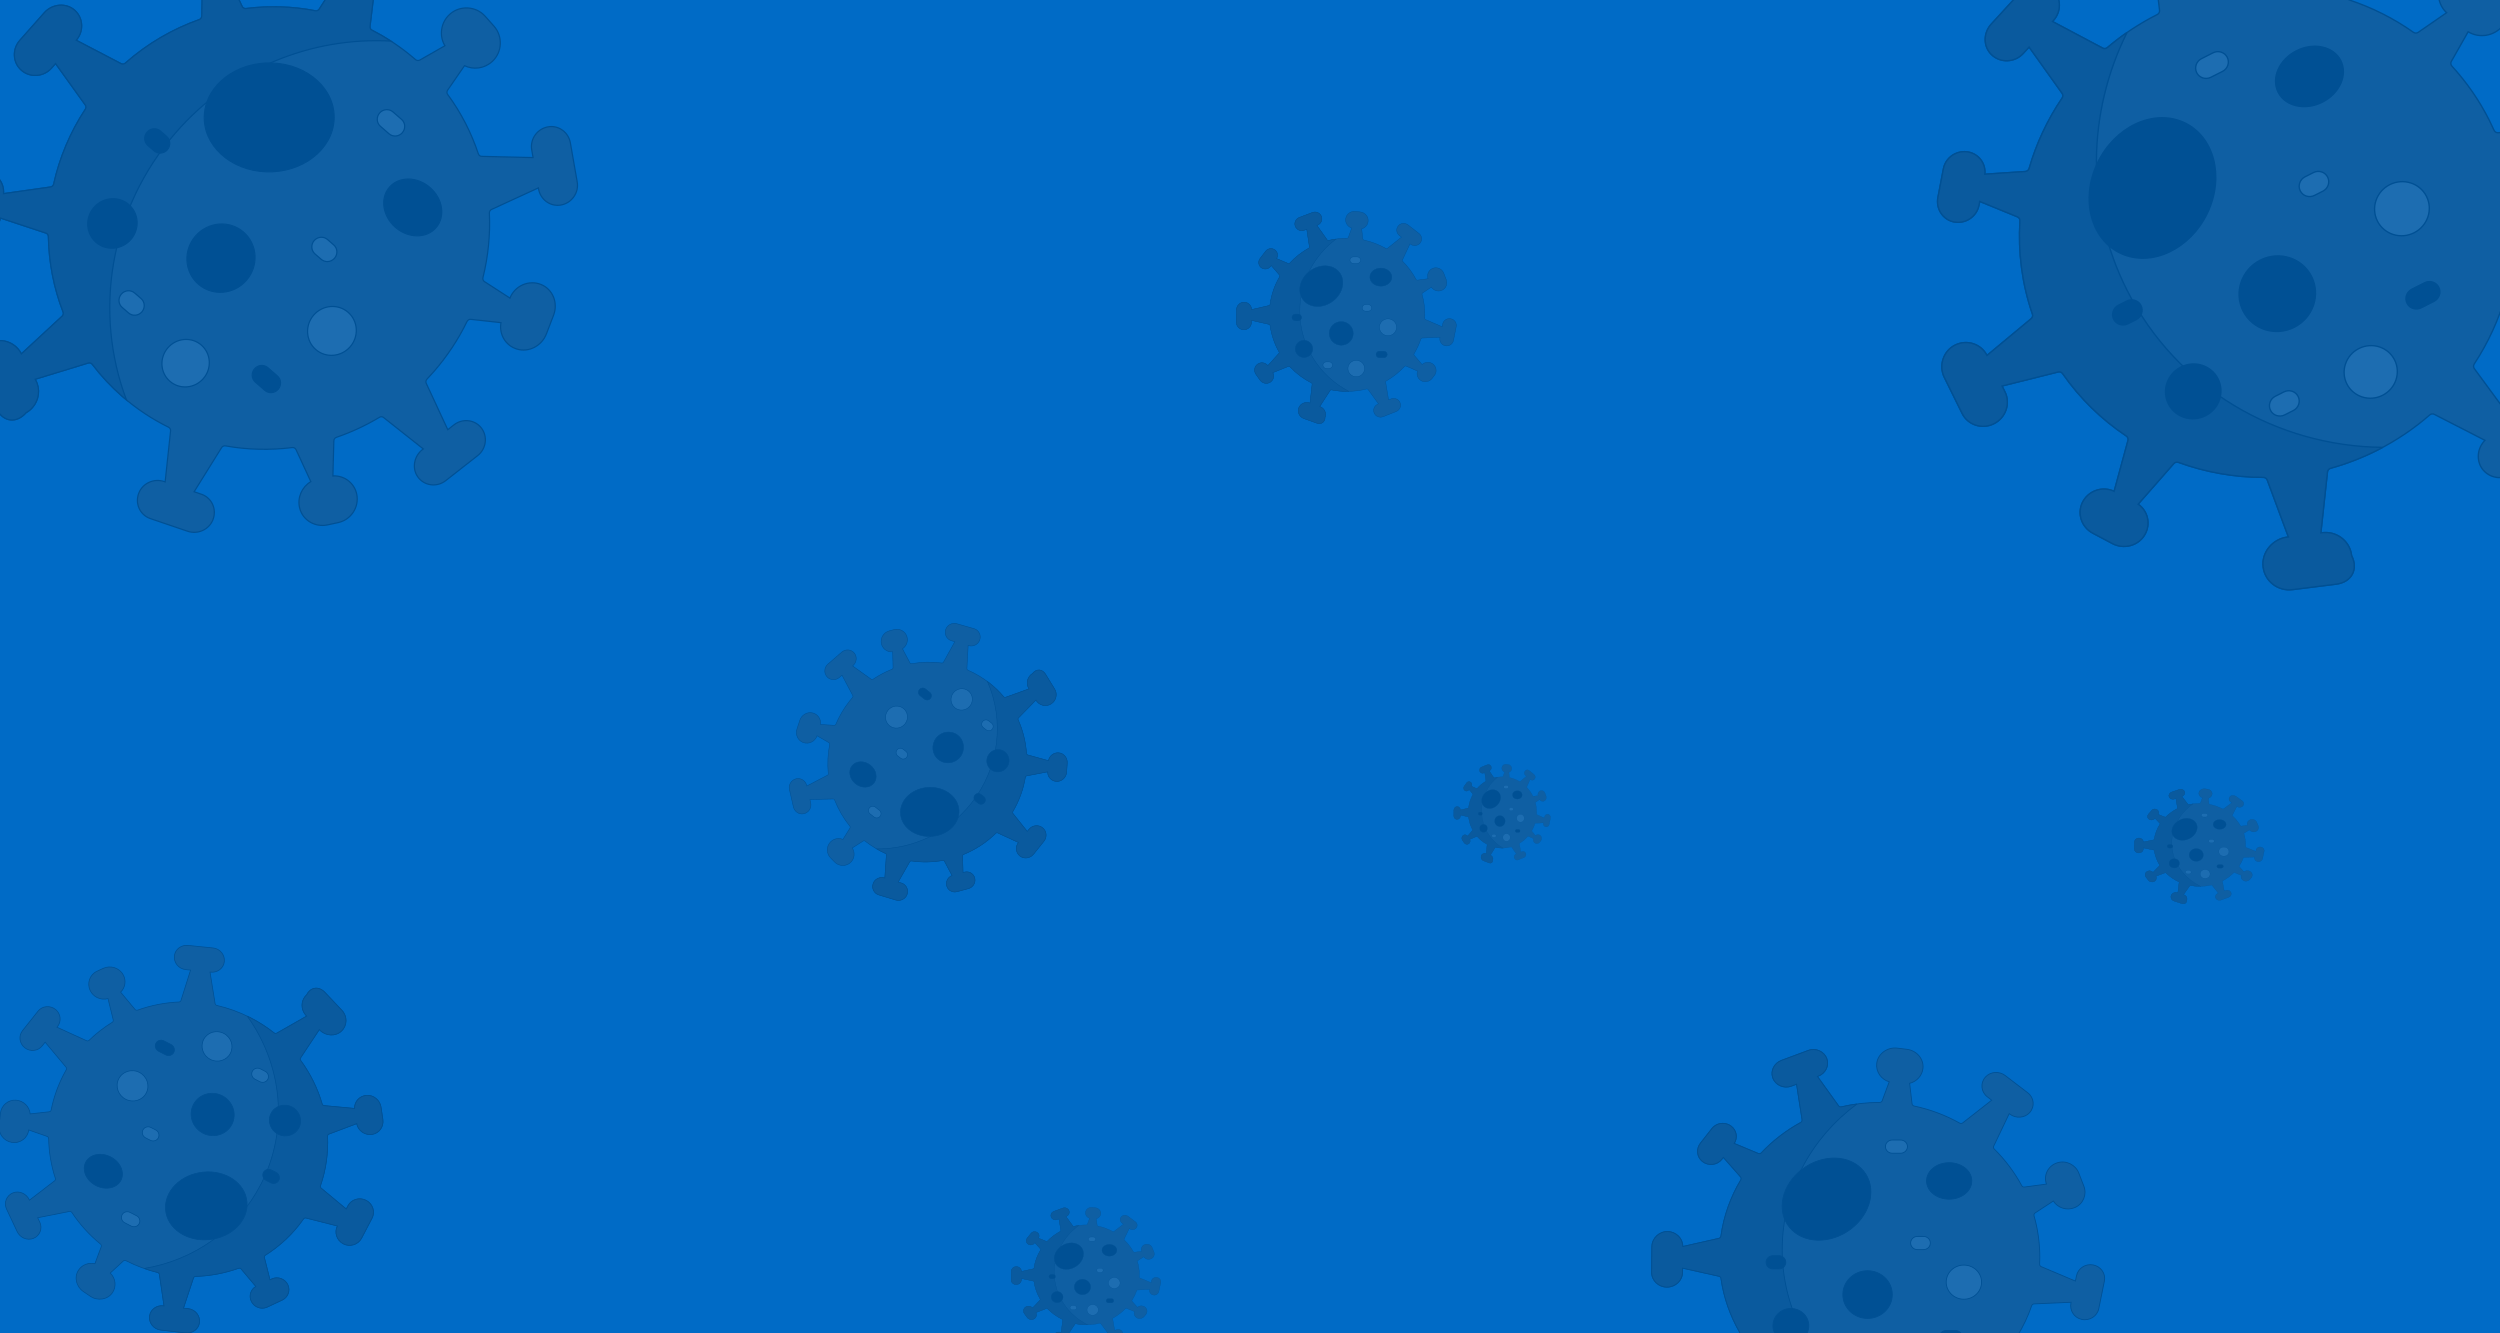 <svg width="1500" height="800" xmlns="http://www.w3.org/2000/svg">
 <!-- Created with Method Draw - http://github.com/duopixel/Method-Draw/ -->

 <g>
  <title>background</title>
  <rect fill="#006bc6" id="canvas_background" height="802" width="1502" y="-1" x="-1"/>
  <g display="none" overflow="visible" y="0" x="0" height="100%" width="100%" id="canvasGrid">
   <rect fill="url(#gridpattern)" stroke-width="0" y="0" x="0" height="100%" width="100%"/>
  </g>
 </g>
 <g>
  <title>Layer 1</title>
  <g opacity="0.25" stroke="null" transform="rotate(-26.811 1355.831,144.601) " id="svg_30"> 
    <animateTransform
      attributeName="transform"
      dur="20s"
      type="rotate"
      from="360 1250 150"
      to="0 1250 150"
      repeatCount="indefinite" />
   <g stroke="null" transform="matrix(0.851,0,0,0.835,-7883.644,-4021.265) " id="svg_7">
    <g stroke="null" id="svg_8">
     <g stroke="null" id="svg_9">
      <g stroke="null" id="svg_5">
       <g stroke="null" id="svg_10"> 
             <path stroke="null" id="svg_11" fill="#3d3d3d" d="m11098.523,4994.945c8.43,1.66 13.92,9.83 12.27,18.25l-6.15,31.32c-1.7,8.67 -10.3,14.23 -18.98,12.1c-8.13,-1.99 -13.06,-10.3 -11.45,-18.51l0.17,-0.84l-40.54,1.85c-1.22,0.05 -2.28,0.86 -2.66,2.03c-3.96,11.96 -9.17,23.36 -15.48,34.02c-0.64,1.08 -0.54,2.45 0.27,3.41l17.93,21.3c3.56,-3.39 8.21,-5.15 12.91,-5.15c3.96,0 7.96,1.25 11.35,3.85c8.21,6.28 9.77,18.03 3.49,26.25l-5.2,6.79c-6.1,7.98 -17.47,10.12 -25.75,4.41c-7.13,-4.91 -9.71,-13.74 -7.13,-21.41l-25.83,-11.35c-1.17,-0.51 -2.52,-0.21 -3.37,0.73c-11.96,13.13 -25.88,24.43 -41.3,33.45c-1.06,0.62 -1.63,1.82 -1.43,3.03l6.61,40.32l5.72,-2.29c8.21,-3.28 17.55,0.92 20.48,9.37c2.74,7.91 -1.56,16.56 -9.33,19.66l-29.23,11.7c-8.2,3.28 -17.54,-0.92 -20.47,-9.37c-2.74,-7.91 1.56,-16.56 9.33,-19.67l0.79,-0.31l-23.58,-33.04c-0.71,-1 -1.96,-1.44 -3.15,-1.13c-14.09,3.65 -28.87,5.61 -44.11,5.61c-12.06,0 -23.82,-1.23 -35.19,-3.55c-1.2,-0.24 -2.43,0.27 -3.09,1.3l-23.59,37.01l0.83,0.3c7.68,2.8 12.44,10.05 12.44,17.77c0,2.16 -0.37,4.35 -1.15,6.49c0,11.07 -8.51,17.03 -18.91,13.23l-28.99,-10.57c-9.7,-3.53 -14.76,-14.18 -11.41,-23.91c3.44,-10.03 14.87,-15.09 24.83,-11.46l0.67,0.24l4.8,-43.37c0.14,-1.22 -0.5,-2.38 -1.59,-2.95c-18.36,-9.48 -34.83,-22.11 -48.7,-37.18c-0.84,-0.91 -2.15,-1.21 -3.29,-0.74l-35.38,14.51c4,7.48 1.75,16.96 -5.55,21.76c-7.62,5.01 -17.91,2.68 -23.11,-4.8l-9.06,-13.05c-5.07,-7.29 -3.89,-17.45 3.09,-22.95c7.44,-5.86 18.05,-4.34 23.62,3.03l24.92,-28.16c0.83,-0.94 0.97,-2.3 0.36,-3.39c-10.23,-18.44 -17.23,-38.92 -20.24,-60.67c-0.17,-1.22 -1.06,-2.21 -2.25,-2.48l-39.82,-9.2l-0.04,4.67c-0.04,4.67 -1.96,8.9 -5.05,11.95c-3.08,3.06 -7.32,4.94 -12,4.94c-9.3,0 -16.83,-7.59 -16.74,-16.89l0.26,-28.93c0.08,-9.46 7.9,-17.43 17.35,-17.18c9.17,0.24 16.49,7.78 16.44,16.98l39.53,-9.27c1.2,-0.28 2.09,-1.27 2.25,-2.49c3.1,-23 10.67,-44.59 21.8,-63.87c0.62,-1.08 0.51,-2.43 -0.3,-3.39l-18.85,-22.14l-1.64,2.16c-5.08,6.72 -14.78,7.89 -21.33,2.44c-6.14,-5.12 -6.89,-14.3 -2.07,-20.67l12.56,-16.6c2.92,-3.85 7.35,-5.88 11.84,-5.88c3.11,0 6.25,0.98 8.93,3c6.21,4.69 7.67,13.31 3.57,19.77l26.36,11.4c1.16,0.5 2.5,0.2 3.36,-0.73c12.44,-13.64 27.01,-25.3 43.19,-34.47c1.06,-0.61 1.65,-1.8 1.47,-3.01l-6.07,-40.41l-5.76,2.22c-8.24,3.17 -17.53,-1.16 -20.34,-9.64c-2.64,-7.95 1.78,-16.54 9.59,-19.54l29.38,-11.3c8.25,-3.17 17.53,1.15 20.34,9.64c2.64,7.94 -1.77,16.53 -9.59,19.54l-0.79,0.3l23.12,33.34c0.7,1.01 1.94,1.47 3.13,1.18c13.42,-3.29 27.43,-5.03 41.86,-5.03l0.02,0c1.26,0 2.39,-0.77 2.81,-1.96l7.66,-21.42c-8.87,-2.78 -14.78,-11.53 -13.65,-21.07c1.29,-10.81 11.64,-18.49 22.45,-17.13l10.52,1.32c10.72,1.35 18.76,10.95 17.59,21.7c-0.92,8.37 -6.94,14.89 -14.58,16.89l2.66,23.22c0.14,1.25 1.07,2.27 2.31,2.54c17.78,3.91 34.55,10.52 49.85,19.37c1.07,0.61 2.39,0.52 3.34,-0.26l31.73,-25.75l-4.82,-3.83c-6.93,-5.5 -7.91,-15.69 -2.03,-22.42c5.5,-6.31 15.15,-6.87 21.7,-1.66l24.65,19.57c6.93,5.49 7.91,15.69 2.03,22.42c-5.5,6.3 -15.15,6.86 -21.7,1.66l-0.67,-0.53l-16.99,36.89c-0.52,1.11 -0.28,2.42 0.58,3.3c11.96,12.25 22.14,26.25 30.12,41.57c0.58,1.11 1.79,1.74 3.03,1.57l24.09,-3.37c-3.54,-9.88 1.71,-20.83 11.81,-24.14c9.63,-3.16 20.01,2.19 23.55,11.69l5.55,14.88c3.5,9.41 -0.7,20.18 -9.9,24.18c-8.82,3.83 -18.77,0.37 -23.51,-7.45l-19.99,13.56c-1.05,0.71 -1.52,2.01 -1.18,3.23c4.11,14.9 6.31,30.58 6.31,46.78c0,2.71 -0.06,5.4 -0.19,8.07c-0.05,1.23 0.64,2.36 1.76,2.85l37.48,16.37l1.18,-6.05c1.66,-8.43 9.83,-13.92 18.25,-12.27z"/>
       </g>
      </g>
      <g>
           <animate
          attributeName="opacity"
          dur="1s"
          values="0;1;0"
          repeatCount="indefinite"
          begin="0.1"/>  

        <ellipse stroke="null" id="svg_12" ry="20.699" rx="24.756" fill="#000000" cy="4899.645" cx="10940.843"/>
        <circle stroke="null" id="svg_13" r="27.059" fill="#000000" cy="5028.546" cx="10851.506"/>
        <circle stroke="null" id="svg_14" class="active-path" r="19.374" fill="#747474" cy="5014.449" cx="10956.963"/>
        <circle stroke="null" id="svg_15" class="active-path" r="18.836" fill="#747474" cy="5108.997" cx="10885.411"/> 
      </g>
      <g stroke="null" id="svg_16">
       <path stroke="null" id="svg_17" fill="#272727" d="m10758.067,4977.577c0,-67.408 32.157,-127.319 81.946,-165.228c-5.813,0.82 -11.552,1.928 -17.17,3.306c-1.19,0.29 -2.43,-0.17 -3.13,-1.18l-23.12,-33.34l0.79,-0.3c7.82,-3.01 12.23,-11.6 9.59,-19.54c-2.81,-8.49 -12.09,-12.81 -20.34,-9.64l-29.38,11.3c-7.81,3 -12.23,11.59 -9.59,19.54c2.81,8.48 12.1,12.81 20.34,9.64l5.76,-2.22l6.07,40.41c0.18,1.21 -0.41,2.4 -1.47,3.01c-16.18,9.17 -30.75,20.83 -43.19,34.47c-0.86,0.93 -2.2,1.23 -3.36,0.73l-26.36,-11.4c4.1,-6.46 2.64,-15.08 -3.57,-19.77c-2.68,-2.02 -5.82,-3 -8.93,-3c-4.49,0 -8.92,2.03 -11.84,5.88l-12.56,16.6c-4.82,6.37 -4.07,15.55 2.07,20.67c6.55,5.45 16.25,4.28 21.33,-2.44l1.64,-2.16l18.85,22.14c0.81,0.96 0.92,2.31 0.3,3.39c-11.13,19.28 -18.7,40.87 -21.8,63.87c-0.16,1.22 -1.05,2.21 -2.25,2.49l-39.53,9.27c0.05,-9.2 -7.27,-16.74 -16.44,-16.98c-9.45,-0.25 -17.27,7.72 -17.35,17.18l-0.26,28.93c-0.09,9.3 7.44,16.89 16.74,16.89c4.68,0 8.92,-1.88 12,-4.94c3.09,-3.05 5.01,-7.28 5.05,-11.95l0.04,-4.67l39.82,9.2c1.19,0.27 2.08,1.26 2.25,2.48c3.01,21.75 10.01,42.23 20.24,60.67c0.61,1.09 0.47,2.45 -0.36,3.39l-24.92,28.16c-5.57,-7.37 -16.18,-8.89 -23.62,-3.03c-6.98,5.5 -8.16,15.66 -3.09,22.95l9.06,13.05c5.2,7.48 15.49,9.81 23.11,4.8c7.3,-4.8 9.55,-14.28 5.55,-21.76l35.38,-14.51c1.14,-0.47 2.45,-0.17 3.29,0.74c13.87,15.07 30.34,27.7 48.7,37.18c1.09,0.57 1.73,1.73 1.59,2.95l-4.8,43.37l-0.67,-0.24c-9.96,-3.63 -21.39,1.43 -24.83,11.46c-3.35,9.73 1.71,20.38 11.41,23.91l28.99,10.57c10.4,3.8 18.91,-2.16 18.91,-13.23c0.78,-2.14 1.15,-4.33 1.15,-6.49c0,-7.72 -4.76,-14.97 -12.44,-17.77l-0.83,-0.3l23.59,-37.01c0.66,-1.03 1.89,-1.54 3.09,-1.3c11.37,2.32 23.13,3.55 35.19,3.55c1.419,0 2.861,-0.018 4.272,-0.051c-65.927,-34.765 -110.908,-103.985 -110.908,-183.697z"/>
      </g>
      <circle stroke="null" id="svg_18" r="19.622" fill="#000000" cy="5063.94" cx="10767.55"/>
      <g stroke="null" id="svg_19">
       <path stroke="null" id="svg_20" class="active-path" fill="#747474" d="m10912.772,4977.577l-6.63,0c-4.143,0 -7.5,-3.358 -7.5,-7.5s3.357,-7.5 7.5,-7.5l6.63,0c4.143,0 7.5,3.358 7.5,7.5s-3.357,7.5 -7.5,7.5z"/>
      </g>
      <g stroke="null" id="svg_21">
       <path stroke="null" id="svg_22" class="active-path" fill="#747474" d="m10824.446,5108.677l-6.812,0c-4.143,0 -7.5,-3.358 -7.5,-7.5s3.357,-7.5 7.5,-7.5l6.812,0c4.143,0 7.5,3.358 7.5,7.5s-3.357,7.5 -7.5,7.5z"/>
      </g>
      <g stroke="null" id="svg_23">
       <path stroke="null" id="svg_24" fill="#000000" d="m10754.489,4999.455l-6.562,0c-4.143,0 -7.5,-3.358 -7.5,-7.5s3.357,-7.5 7.5,-7.5l6.562,0c4.143,0 7.5,3.358 7.5,7.5s-3.357,7.5 -7.5,7.5z"/>
      </g>
      <g stroke="null" id="svg_25">
       <path stroke="null" id="svg_26" class="active-path" fill="#747474" d="m10887.696,4868.238l-9.132,0c-4.143,0 -7.5,-3.358 -7.5,-7.5s3.357,-7.5 7.5,-7.5l9.132,0c4.143,0 7.5,3.358 7.5,7.5s-3.357,7.5 -7.5,7.5z"/>
      </g>
      <g stroke="null" id="svg_27">
       <path stroke="null" id="svg_28" fill="#000000" d="m10947.673,5084.262l-10.084,0c-4.143,0 -7.5,-3.358 -7.5,-7.5s3.357,-7.5 7.5,-7.5l10.084,0c4.143,0 7.5,3.358 7.5,7.5s-3.358,7.5 -7.5,7.5z"/>
      </g>
     </g>
     <ellipse stroke="null" id="svg_29" transform="matrix(0.785,-0.619,0.619,0.785,-68.073,156.437) " ry="43.139" rx="51.654" fill="#000000" cy="10477.471" cx="5591.203"/>
    </g>
   </g>
  </g>

  <g opacity="0.25" stroke="null" id="svg_60"> 
    <animateTransform
      attributeName="transform"
      dur="8s"
      type="rotate"
      from="2 50 48"
      to="-2 50 52"
      repeatCount="indefinite" />
   <g stroke="null" transform="matrix(0.548,0,0,0.529,-4820.052,-2416.544) " id="svg_37">
    <g stroke="null" id="svg_38">
     <g stroke="null" id="svg_39">
      <g stroke="null" id="svg_35">
       <g stroke="null" id="svg_40">
        <path stroke="null" id="svg_41" fill="#3d3d3d" d="m11087.511,6002.86c8.43,1.66 13.92,9.83 12.27,18.25l-6.15,31.32c-1.7,8.67 -10.3,14.23 -18.98,12.1c-8.13,-1.99 -13.06,-10.3 -11.45,-18.51l0.17,-0.84l-40.54,1.85c-1.22,0.05 -2.28,0.86 -2.66,2.03c-3.96,11.96 -9.17,23.36 -15.48,34.02c-0.64,1.08 -0.54,2.45 0.27,3.41l17.93,21.3c3.56,-3.39 8.21,-5.15 12.91,-5.15c3.96,0 7.96,1.25 11.35,3.85c8.21,6.28 9.77,18.03 3.49,26.25l-5.2,6.79c-6.1,7.98 -17.47,10.12 -25.75,4.41c-7.13,-4.91 -9.71,-13.74 -7.13,-21.41l-25.83,-11.35c-1.17,-0.51 -2.52,-0.21 -3.37,0.73c-11.96,13.13 -25.88,24.43 -41.3,33.45c-1.06,0.62 -1.63,1.82 -1.43,3.03l6.61,40.32l5.72,-2.29c8.21,-3.28 17.55,0.92 20.48,9.37c2.74,7.91 -1.56,16.56 -9.33,19.66l-29.23,11.7c-8.2,3.28 -17.54,-0.92 -20.47,-9.37c-2.74,-7.91 1.56,-16.56 9.33,-19.67l0.79,-0.31l-23.58,-33.04c-0.71,-1 -1.96,-1.44 -3.15,-1.13c-14.09,3.65 -28.87,5.61 -44.11,5.61c-12.06,0 -23.82,-1.23 -35.19,-3.55c-1.2,-0.24 -2.43,0.27 -3.09,1.3l-23.59,37.01l0.83,0.3c7.68,2.8 12.44,10.05 12.44,17.77c0,2.16 -0.37,4.35 -1.15,6.49c0,11.07 -8.51,17.03 -18.91,13.23l-28.99,-10.57c-9.7,-3.53 -14.76,-14.18 -11.41,-23.91c3.44,-10.03 14.87,-15.09 24.83,-11.46l0.67,0.24l4.8,-43.37c0.14,-1.22 -0.5,-2.38 -1.59,-2.95c-18.36,-9.48 -34.83,-22.11 -48.7,-37.18c-0.84,-0.91 -2.15,-1.21 -3.29,-0.74l-35.38,14.51c4,7.48 1.75,16.96 -5.55,21.76c-7.62,5.01 -17.91,2.68 -23.11,-4.8l-9.06,-13.05c-5.07,-7.29 -3.89,-17.45 3.09,-22.95c7.44,-5.86 18.05,-4.34 23.62,3.03l24.92,-28.16c0.83,-0.94 0.97,-2.3 0.36,-3.39c-10.23,-18.44 -17.23,-38.92 -20.24,-60.67c-0.17,-1.22 -1.06,-2.21 -2.25,-2.48l-39.82,-9.2l-0.04,4.67c-0.04,4.67 -1.96,8.9 -5.05,11.95c-3.08,3.06 -7.32,4.94 -12,4.94c-9.3,0 -16.83,-7.59 -16.74,-16.89l0.26,-28.93c0.08,-9.46 7.9,-17.43 17.35,-17.18c9.17,0.24 16.49,7.78 16.44,16.98l39.53,-9.27c1.2,-0.28 2.09,-1.27 2.25,-2.49c3.1,-23 10.67,-44.59 21.8,-63.87c0.62,-1.08 0.51,-2.43 -0.3,-3.39l-18.85,-22.14l-1.64,2.16c-5.08,6.72 -14.78,7.89 -21.33,2.44c-6.14,-5.12 -6.89,-14.3 -2.07,-20.67l12.56,-16.6c2.92,-3.85 7.35,-5.88 11.84,-5.88c3.11,0 6.25,0.98 8.93,3c6.21,4.69 7.67,13.31 3.57,19.77l26.36,11.4c1.16,0.5 2.5,0.2 3.36,-0.73c12.44,-13.64 27.01,-25.3 43.19,-34.47c1.06,-0.61 1.65,-1.8 1.47,-3.01l-6.07,-40.41l-5.76,2.22c-8.24,3.17 -17.53,-1.16 -20.34,-9.64c-2.64,-7.95 1.78,-16.54 9.59,-19.54l29.38,-11.3c8.25,-3.17 17.53,1.15 20.34,9.64c2.64,7.94 -1.77,16.53 -9.59,19.54l-0.79,0.3l23.12,33.34c0.7,1.01 1.94,1.47 3.13,1.18c13.42,-3.29 27.43,-5.03 41.86,-5.03l0.02,0c1.26,0 2.39,-0.77 2.81,-1.96l7.66,-21.42c-8.87,-2.78 -14.78,-11.53 -13.65,-21.07c1.29,-10.81 11.64,-18.49 22.45,-17.13l10.52,1.32c10.72,1.35 18.76,10.95 17.59,21.7c-0.92,8.37 -6.94,14.89 -14.58,16.89l2.66,23.22c0.14,1.25 1.07,2.27 2.31,2.54c17.78,3.91 34.55,10.52 49.85,19.37c1.07,0.61 2.39,0.52 3.34,-0.26l31.73,-25.75l-4.82,-3.83c-6.93,-5.5 -7.91,-15.69 -2.03,-22.42c5.5,-6.31 15.15,-6.87 21.7,-1.66l24.65,19.57c6.93,5.49 7.91,15.69 2.03,22.42c-5.5,6.3 -15.15,6.86 -21.7,1.66l-0.67,-0.53l-16.99,36.89c-0.52,1.11 -0.28,2.42 0.58,3.3c11.96,12.25 22.14,26.25 30.12,41.57c0.58,1.11 1.79,1.74 3.03,1.57l24.09,-3.37c-3.54,-9.88 1.71,-20.83 11.81,-24.14c9.63,-3.16 20.01,2.19 23.55,11.69l5.55,14.88c3.5,9.41 -0.7,20.18 -9.9,24.18c-8.82,3.83 -18.77,0.37 -23.51,-7.45l-19.99,13.56c-1.05,0.71 -1.52,2.01 -1.18,3.23c4.11,14.9 6.31,30.58 6.31,46.78c0,2.71 -0.06,5.4 -0.19,8.07c-0.05,1.23 0.64,2.36 1.76,2.85l37.48,16.37l1.18,-6.05c1.66,-8.43 9.83,-13.92 18.25,-12.27z"/>
       </g>
      </g>
      <g>
           <animate
          attributeName="opacity"
          dur="1s"
          values="0;1;0"
          repeatCount="indefinite"
          begin="0.1"/>  
        <ellipse stroke="null" id="svg_42" ry="20.699" rx="24.756" fill="#000000" cy="5907.56" cx="10929.831"/>
        <circle stroke="null" id="svg_43" r="27.059" fill="#000000" cy="6036.461" cx="10840.494"/>
        <circle stroke="null" id="svg_44" class="active-path" r="19.374" fill="#747474" cy="6022.364" cx="10945.951"/>
        <circle stroke="null" id="svg_45" class="active-path" r="18.836" fill="#747474" cy="6116.912" cx="10874.399"/>
      </g>
      <g stroke="null" id="svg_46">
       <path stroke="null" id="svg_47" fill="#272727" d="m10747.055,5985.492c0,-67.408 32.157,-127.319 81.946,-165.228c-5.813,0.82 -11.552,1.928 -17.17,3.306c-1.19,0.29 -2.43,-0.17 -3.13,-1.18l-23.12,-33.34l0.79,-0.3c7.82,-3.01 12.23,-11.6 9.59,-19.54c-2.81,-8.49 -12.09,-12.81 -20.34,-9.64l-29.38,11.3c-7.81,3 -12.23,11.59 -9.59,19.54c2.81,8.48 12.1,12.81 20.34,9.64l5.76,-2.22l6.07,40.41c0.18,1.21 -0.41,2.4 -1.47,3.01c-16.18,9.17 -30.75,20.83 -43.19,34.47c-0.86,0.93 -2.2,1.23 -3.36,0.73l-26.36,-11.4c4.1,-6.46 2.64,-15.08 -3.57,-19.77c-2.68,-2.02 -5.82,-3 -8.93,-3c-4.49,0 -8.92,2.03 -11.84,5.88l-12.56,16.6c-4.82,6.37 -4.07,15.55 2.07,20.67c6.55,5.45 16.25,4.28 21.33,-2.44l1.64,-2.16l18.85,22.14c0.81,0.96 0.92,2.31 0.3,3.39c-11.13,19.28 -18.7,40.87 -21.8,63.87c-0.16,1.22 -1.05,2.21 -2.25,2.49l-39.53,9.27c0.05,-9.2 -7.27,-16.74 -16.44,-16.98c-9.45,-0.25 -17.27,7.72 -17.35,17.18l-0.26,28.93c-0.09,9.3 7.44,16.89 16.74,16.89c4.68,0 8.92,-1.88 12,-4.94c3.09,-3.05 5.01,-7.28 5.05,-11.95l0.04,-4.67l39.82,9.2c1.19,0.27 2.08,1.26 2.25,2.48c3.01,21.75 10.01,42.23 20.24,60.67c0.61,1.09 0.47,2.45 -0.36,3.39l-24.92,28.16c-5.57,-7.37 -16.18,-8.89 -23.62,-3.03c-6.98,5.5 -8.16,15.66 -3.09,22.95l9.06,13.05c5.2,7.48 15.49,9.81 23.11,4.8c7.3,-4.8 9.55,-14.28 5.55,-21.76l35.38,-14.51c1.14,-0.47 2.45,-0.17 3.29,0.74c13.87,15.07 30.34,27.7 48.7,37.18c1.09,0.57 1.73,1.73 1.59,2.95l-4.8,43.37l-0.67,-0.24c-9.96,-3.63 -21.39,1.43 -24.83,11.46c-3.35,9.73 1.71,20.38 11.41,23.91l28.99,10.57c10.4,3.8 18.91,-2.16 18.91,-13.23c0.78,-2.14 1.15,-4.33 1.15,-6.49c0,-7.72 -4.76,-14.97 -12.44,-17.77l-0.83,-0.3l23.59,-37.01c0.66,-1.03 1.89,-1.54 3.09,-1.3c11.37,2.32 23.13,3.55 35.19,3.55c1.419,0 2.861,-0.018 4.272,-0.051c-65.927,-34.765 -110.908,-103.985 -110.908,-183.697z"/>
      </g>
      <circle stroke="null" id="svg_48" r="19.622" fill="#000000" cy="6071.855" cx="10756.538"/>
      <g stroke="null" id="svg_49">
       <path stroke="null" id="svg_50" class="active-path" fill="#747474" d="m10901.76,5985.492l-6.63,0c-4.143,0 -7.5,-3.358 -7.5,-7.5s3.357,-7.5 7.5,-7.5l6.63,0c4.143,0 7.5,3.358 7.5,7.5s-3.357,7.5 -7.5,7.5z"/>
      </g>
      <g stroke="null" id="svg_51">
       <path stroke="null" id="svg_52" class="active-path" fill="#747474" d="m10813.434,6116.592l-6.812,0c-4.143,0 -7.5,-3.358 -7.5,-7.5s3.357,-7.5 7.5,-7.5l6.812,0c4.143,0 7.5,3.358 7.5,7.5s-3.357,7.5 -7.5,7.5z"/>
      </g>
      <g stroke="null" id="svg_53">
       <path stroke="null" id="svg_54" fill="#000000" d="m10743.477,6007.37l-6.562,0c-4.143,0 -7.5,-3.358 -7.5,-7.5s3.357,-7.5 7.5,-7.5l6.562,0c4.143,0 7.5,3.358 7.5,7.5s-3.357,7.5 -7.5,7.5z"/>
      </g>
      <g stroke="null" id="svg_55">
       <path stroke="null" id="svg_56" class="active-path" fill="#747474" d="m10876.684,5876.153l-9.132,0c-4.143,0 -7.5,-3.358 -7.5,-7.5s3.357,-7.5 7.5,-7.5l9.132,0c4.143,0 7.5,3.358 7.5,7.5s-3.357,7.5 -7.5,7.5z"/>
      </g>
      <g stroke="null" id="svg_57">
       <path stroke="null" id="svg_58" fill="#000000" d="m10936.661,6092.177l-10.084,0c-4.143,0 -7.5,-3.358 -7.5,-7.5s3.357,-7.5 7.5,-7.5l10.084,0c4.143,0 7.5,3.358 7.5,7.5s-3.358,7.5 -7.5,7.5z"/>
      </g>
     </g>
     <ellipse stroke="null" id="svg_59" transform="matrix(0.785,-0.619,0.619,0.785,-68.073,156.437) " ry="43.139" rx="51.654" fill="#000000" cy="11262.35" cx="4958.27"/>
    </g>
   </g>
  </g>
  <g opacity="0.25" stroke="null" id="svg_90"> 
    <animateTransform
      attributeName="transform"
      dur="7s"
      type="rotate"
      from="5 55 52"
      to="-5 55 53"
      repeatCount="indefinite" />
   <g stroke="null" transform="matrix(0.157,0,0,0.142,-598.343,-323.166) " id="svg_67">
    <g stroke="null" id="svg_68">
     <g stroke="null" id="svg_69">
      <g stroke="null" id="svg_65">
       <g stroke="null" id="svg_70">
        <path stroke="null" id="svg_71" fill="#3d3d3d" d="m12451.526,5854.669c8.43,1.66 13.92,9.83 12.27,18.25l-6.15,31.32c-1.7,8.67 -10.3,14.23 -18.98,12.1c-8.13,-1.99 -13.06,-10.3 -11.45,-18.51l0.17,-0.84l-40.54,1.85c-1.22,0.05 -2.28,0.86 -2.66,2.03c-3.96,11.96 -9.17,23.36 -15.48,34.02c-0.64,1.08 -0.54,2.45 0.27,3.41l17.93,21.3c3.56,-3.39 8.21,-5.15 12.91,-5.15c3.96,0 7.96,1.25 11.35,3.85c8.21,6.28 9.77,18.03 3.49,26.25l-5.2,6.79c-6.1,7.98 -17.47,10.12 -25.75,4.41c-7.13,-4.91 -9.71,-13.74 -7.13,-21.41l-25.83,-11.35c-1.17,-0.51 -2.52,-0.21 -3.37,0.73c-11.96,13.13 -25.88,24.43 -41.3,33.45c-1.06,0.62 -1.63,1.82 -1.43,3.03l6.61,40.32l5.72,-2.29c8.21,-3.28 17.55,0.92 20.48,9.37c2.74,7.91 -1.56,16.56 -9.33,19.66l-29.23,11.7c-8.2,3.28 -17.54,-0.92 -20.47,-9.37c-2.74,-7.91 1.56,-16.56 9.33,-19.67l0.79,-0.31l-23.58,-33.04c-0.71,-1 -1.96,-1.44 -3.15,-1.13c-14.09,3.65 -28.87,5.61 -44.11,5.61c-12.06,0 -23.82,-1.23 -35.19,-3.55c-1.2,-0.24 -2.43,0.27 -3.09,1.3l-23.59,37.01l0.83,0.3c7.68,2.8 12.44,10.05 12.44,17.77c0,2.16 -0.37,4.35 -1.15,6.49c0,11.07 -8.51,17.03 -18.91,13.23l-28.99,-10.57c-9.7,-3.53 -14.76,-14.18 -11.41,-23.91c3.44,-10.03 14.87,-15.09 24.83,-11.46l0.67,0.24l4.8,-43.37c0.14,-1.22 -0.5,-2.38 -1.59,-2.95c-18.36,-9.48 -34.83,-22.11 -48.7,-37.18c-0.84,-0.91 -2.15,-1.21 -3.29,-0.74l-35.38,14.51c4,7.48 1.75,16.96 -5.55,21.76c-7.62,5.01 -17.91,2.68 -23.11,-4.8l-9.06,-13.05c-5.07,-7.29 -3.89,-17.45 3.09,-22.95c7.44,-5.86 18.05,-4.34 23.62,3.03l24.92,-28.16c0.83,-0.94 0.97,-2.3 0.36,-3.39c-10.23,-18.44 -17.23,-38.92 -20.24,-60.67c-0.17,-1.22 -1.06,-2.21 -2.25,-2.48l-39.82,-9.2l-0.04,4.67c-0.04,4.67 -1.96,8.9 -5.05,11.95c-3.08,3.06 -7.32,4.94 -12,4.94c-9.3,0 -16.83,-7.59 -16.74,-16.89l0.26,-28.93c0.08,-9.46 7.9,-17.43 17.35,-17.18c9.17,0.24 16.49,7.78 16.44,16.98l39.53,-9.27c1.2,-0.28 2.09,-1.27 2.25,-2.49c3.1,-23 10.67,-44.59 21.8,-63.87c0.62,-1.08 0.51,-2.43 -0.3,-3.39l-18.85,-22.14l-1.64,2.16c-5.08,6.72 -14.78,7.89 -21.33,2.44c-6.14,-5.12 -6.89,-14.3 -2.07,-20.67l12.56,-16.6c2.92,-3.85 7.35,-5.88 11.84,-5.88c3.11,0 6.25,0.98 8.93,3c6.21,4.69 7.67,13.31 3.57,19.77l26.36,11.4c1.16,0.5 2.5,0.2 3.36,-0.73c12.44,-13.64 27.01,-25.3 43.19,-34.47c1.06,-0.61 1.65,-1.8 1.47,-3.01l-6.07,-40.41l-5.76,2.22c-8.24,3.17 -17.53,-1.16 -20.34,-9.64c-2.64,-7.95 1.78,-16.54 9.59,-19.54l29.38,-11.3c8.25,-3.17 17.53,1.15 20.34,9.64c2.64,7.94 -1.77,16.53 -9.59,19.54l-0.79,0.3l23.12,33.34c0.7,1.01 1.94,1.47 3.13,1.18c13.42,-3.29 27.43,-5.03 41.86,-5.03l0.02,0c1.26,0 2.39,-0.77 2.81,-1.96l7.66,-21.42c-8.87,-2.78 -14.78,-11.53 -13.65,-21.07c1.29,-10.81 11.64,-18.49 22.45,-17.13l10.52,1.32c10.72,1.35 18.76,10.95 17.59,21.7c-0.92,8.37 -6.94,14.89 -14.58,16.89l2.66,23.22c0.14,1.25 1.07,2.27 2.31,2.54c17.78,3.91 34.55,10.52 49.85,19.37c1.07,0.61 2.39,0.52 3.34,-0.26l31.73,-25.75l-4.82,-3.83c-6.93,-5.5 -7.91,-15.69 -2.03,-22.42c5.5,-6.31 15.15,-6.87 21.7,-1.66l24.65,19.57c6.93,5.49 7.91,15.69 2.03,22.42c-5.5,6.3 -15.15,6.86 -21.7,1.66l-0.67,-0.53l-16.99,36.89c-0.52,1.11 -0.28,2.42 0.58,3.3c11.96,12.25 22.14,26.25 30.12,41.57c0.58,1.11 1.79,1.74 3.03,1.57l24.09,-3.37c-3.54,-9.88 1.71,-20.83 11.81,-24.14c9.63,-3.16 20.01,2.19 23.55,11.69l5.55,14.88c3.5,9.41 -0.7,20.18 -9.9,24.18c-8.82,3.83 -18.77,0.37 -23.51,-7.45l-19.99,13.56c-1.05,0.71 -1.52,2.01 -1.18,3.23c4.11,14.9 6.31,30.58 6.31,46.78c0,2.71 -0.06,5.4 -0.19,8.07c-0.05,1.23 0.64,2.36 1.76,2.85l37.48,16.37l1.18,-6.05c1.66,-8.43 9.83,-13.92 18.25,-12.27z"/>
       </g>
      </g>
      <g>
           <animate
          attributeName="opacity"
          dur="1s"
          values="0;1;0"
          repeatCount="indefinite"
          begin="0.1"/>
        <ellipse stroke="null" id="svg_72" ry="20.699" rx="24.756" fill="#000000" cy="5759.369" cx="12293.846"/>
        <circle stroke="null" id="svg_73" r="27.059" fill="#000000" cy="5888.27" cx="12204.509"/>
        <circle stroke="null" id="svg_74" class="active-path" r="19.374" fill="#747474" cy="5874.173" cx="12309.966"/>
        <circle stroke="null" id="svg_75" class="active-path" r="18.836" fill="#747474" cy="5968.721" cx="12238.414"/>
      </g>
      <g stroke="null" id="svg_76">
       <path stroke="null" id="svg_77" fill="#272727" d="m12111.07,5837.301c0,-67.408 32.157,-127.319 81.946,-165.228c-5.813,0.82 -11.552,1.928 -17.17,3.306c-1.19,0.29 -2.43,-0.17 -3.13,-1.18l-23.12,-33.34l0.79,-0.3c7.82,-3.01 12.23,-11.6 9.59,-19.54c-2.81,-8.49 -12.09,-12.81 -20.34,-9.64l-29.38,11.3c-7.81,3 -12.23,11.59 -9.59,19.54c2.81,8.48 12.1,12.81 20.34,9.64l5.76,-2.22l6.07,40.41c0.18,1.21 -0.41,2.4 -1.47,3.01c-16.18,9.17 -30.75,20.83 -43.19,34.47c-0.86,0.93 -2.2,1.23 -3.36,0.73l-26.36,-11.4c4.1,-6.46 2.64,-15.08 -3.57,-19.77c-2.68,-2.02 -5.82,-3 -8.93,-3c-4.49,0 -8.92,2.03 -11.84,5.88l-12.56,16.6c-4.82,6.37 -4.07,15.55 2.07,20.67c6.55,5.45 16.25,4.28 21.33,-2.44l1.64,-2.16l18.85,22.14c0.81,0.96 0.92,2.31 0.3,3.39c-11.13,19.28 -18.7,40.87 -21.8,63.87c-0.16,1.22 -1.05,2.21 -2.25,2.49l-39.53,9.27c0.05,-9.2 -7.27,-16.74 -16.44,-16.98c-9.45,-0.25 -17.27,7.72 -17.35,17.18l-0.26,28.93c-0.09,9.3 7.44,16.89 16.74,16.89c4.68,0 8.92,-1.88 12,-4.94c3.09,-3.05 5.01,-7.28 5.05,-11.95l0.04,-4.67l39.82,9.2c1.19,0.27 2.08,1.26 2.25,2.48c3.01,21.75 10.01,42.23 20.24,60.67c0.61,1.09 0.47,2.45 -0.36,3.39l-24.92,28.16c-5.57,-7.37 -16.18,-8.89 -23.62,-3.03c-6.98,5.5 -8.16,15.66 -3.09,22.95l9.06,13.05c5.2,7.48 15.49,9.81 23.11,4.8c7.3,-4.8 9.55,-14.28 5.55,-21.76l35.38,-14.51c1.14,-0.47 2.45,-0.17 3.29,0.74c13.87,15.07 30.34,27.7 48.7,37.18c1.09,0.57 1.73,1.73 1.59,2.95l-4.8,43.37l-0.67,-0.24c-9.96,-3.63 -21.39,1.43 -24.83,11.46c-3.35,9.73 1.71,20.38 11.41,23.91l28.99,10.57c10.4,3.8 18.91,-2.16 18.91,-13.23c0.78,-2.14 1.15,-4.33 1.15,-6.49c0,-7.72 -4.76,-14.97 -12.44,-17.77l-0.83,-0.3l23.59,-37.01c0.66,-1.03 1.89,-1.54 3.09,-1.3c11.37,2.32 23.13,3.55 35.19,3.55c1.419,0 2.861,-0.018 4.272,-0.051c-65.927,-34.765 -110.908,-103.985 -110.908,-183.697z"/>
      </g>
      <circle stroke="null" id="svg_78" r="19.622" fill="#000000" cy="5923.664" cx="12120.553"/>
      <g stroke="null" id="svg_79">
       <path stroke="null" id="svg_80" class="active-path" fill="#747474" d="m12265.775,5837.301l-6.63,0c-4.143,0 -7.5,-3.358 -7.5,-7.5s3.357,-7.5 7.5,-7.5l6.63,0c4.143,0 7.5,3.358 7.5,7.5s-3.357,7.5 -7.5,7.5z"/>
      </g>
      <g stroke="null" id="svg_81">
       <path stroke="null" id="svg_82" class="active-path" fill="#747474" d="m12177.449,5968.401l-6.812,0c-4.143,0 -7.5,-3.358 -7.5,-7.5s3.357,-7.5 7.5,-7.5l6.812,0c4.143,0 7.5,3.358 7.5,7.5s-3.357,7.5 -7.5,7.5z"/>
      </g>
      <g stroke="null" id="svg_83">
       <path stroke="null" id="svg_84" fill="#000000" d="m12107.492,5859.179l-6.562,0c-4.143,0 -7.5,-3.358 -7.5,-7.5s3.357,-7.5 7.5,-7.5l6.562,0c4.143,0 7.5,3.358 7.5,7.5s-3.357,7.5 -7.5,7.5z"/>
      </g>
      <g stroke="null" id="svg_85">
       <path stroke="null" id="svg_86" class="active-path" fill="#747474" d="m12240.699,5727.962l-9.132,0c-4.143,0 -7.5,-3.358 -7.5,-7.5s3.357,-7.5 7.5,-7.5l9.132,0c4.143,0 7.5,3.358 7.5,7.5s-3.357,7.5 -7.5,7.5z"/>
      </g>
      <g stroke="null" id="svg_87">
       <path stroke="null" id="svg_88" fill="#000000" d="m12300.676,5943.986l-10.084,0c-4.143,0 -7.5,-3.358 -7.5,-7.5s3.357,-7.5 7.5,-7.5l10.084,0c4.143,0 7.5,3.358 7.5,7.5s-3.358,7.5 -7.5,7.5z"/>
      </g>
     </g>
     <ellipse stroke="null" id="svg_89" transform="matrix(0.785,-0.619,0.619,0.785,-68.073,156.437) " ry="43.139" rx="51.654" fill="#000000" cy="11990.793" cx="6121.467"/>
    </g>
   </g>
  </g>
  <g opacity="0.25" stroke="null" id="svg_120"> 
    <animateTransform
      attributeName="transform"
      dur="12s"
      type="rotate"
      from="0 800 250"
      to="360 800 250"
      repeatCount="indefinite" />
   <g stroke="null" transform="matrix(0.266,0,0,0.262,-2028.172,-1150.263) " id="svg_97">
    <g stroke="null" id="svg_98">
     <g stroke="null" id="svg_99">
      <g stroke="null" id="svg_95">
       <g stroke="null" id="svg_100">
        <path stroke="null" id="svg_101" fill="#3d3d3d" d="m10897.065,5120.264c8.43,1.66 13.92,9.83 12.27,18.25l-6.15,31.32c-1.7,8.67 -10.3,14.23 -18.98,12.1c-8.13,-1.99 -13.06,-10.3 -11.45,-18.51l0.17,-0.84l-40.54,1.85c-1.22,0.05 -2.28,0.86 -2.66,2.03c-3.96,11.96 -9.17,23.36 -15.48,34.02c-0.64,1.08 -0.54,2.45 0.27,3.41l17.93,21.3c3.56,-3.39 8.21,-5.15 12.91,-5.15c3.96,0 7.96,1.25 11.35,3.85c8.21,6.28 9.77,18.03 3.49,26.25l-5.2,6.79c-6.1,7.98 -17.47,10.12 -25.75,4.41c-7.13,-4.91 -9.71,-13.74 -7.13,-21.41l-25.83,-11.35c-1.17,-0.51 -2.52,-0.21 -3.37,0.73c-11.96,13.13 -25.88,24.43 -41.3,33.45c-1.06,0.62 -1.63,1.82 -1.43,3.03l6.61,40.32l5.72,-2.29c8.21,-3.28 17.55,0.92 20.48,9.37c2.74,7.91 -1.56,16.56 -9.33,19.66l-29.23,11.7c-8.2,3.28 -17.54,-0.92 -20.47,-9.37c-2.74,-7.91 1.56,-16.56 9.33,-19.67l0.79,-0.31l-23.58,-33.04c-0.71,-1 -1.96,-1.44 -3.15,-1.13c-14.09,3.65 -28.87,5.61 -44.11,5.61c-12.06,0 -23.82,-1.23 -35.19,-3.55c-1.2,-0.24 -2.43,0.27 -3.09,1.3l-23.59,37.01l0.83,0.3c7.68,2.8 12.44,10.05 12.44,17.77c0,2.16 -0.37,4.35 -1.15,6.49c0,11.07 -8.51,17.03 -18.91,13.23l-28.99,-10.57c-9.7,-3.53 -14.76,-14.18 -11.41,-23.91c3.44,-10.03 14.87,-15.09 24.83,-11.46l0.67,0.24l4.8,-43.37c0.14,-1.22 -0.5,-2.38 -1.59,-2.95c-18.36,-9.48 -34.83,-22.11 -48.7,-37.18c-0.84,-0.91 -2.15,-1.21 -3.29,-0.74l-35.38,14.51c4,7.48 1.75,16.96 -5.55,21.76c-7.62,5.01 -17.91,2.68 -23.11,-4.8l-9.06,-13.05c-5.07,-7.29 -3.89,-17.45 3.09,-22.95c7.44,-5.86 18.05,-4.34 23.62,3.03l24.92,-28.16c0.83,-0.94 0.97,-2.3 0.36,-3.39c-10.23,-18.44 -17.23,-38.92 -20.24,-60.67c-0.17,-1.22 -1.06,-2.21 -2.25,-2.48l-39.82,-9.2l-0.04,4.67c-0.04,4.67 -1.96,8.9 -5.05,11.95c-3.08,3.06 -7.32,4.94 -12,4.94c-9.3,0 -16.83,-7.59 -16.74,-16.89l0.26,-28.93c0.08,-9.46 7.9,-17.43 17.35,-17.18c9.17,0.24 16.49,7.78 16.44,16.98l39.53,-9.27c1.2,-0.28 2.09,-1.27 2.25,-2.49c3.1,-23 10.67,-44.59 21.8,-63.87c0.62,-1.08 0.51,-2.43 -0.3,-3.39l-18.85,-22.14l-1.64,2.16c-5.08,6.72 -14.78,7.89 -21.33,2.44c-6.14,-5.12 -6.89,-14.3 -2.07,-20.67l12.56,-16.6c2.92,-3.85 7.35,-5.88 11.84,-5.88c3.11,0 6.25,0.98 8.93,3c6.21,4.69 7.67,13.31 3.57,19.77l26.36,11.4c1.16,0.5 2.5,0.2 3.36,-0.73c12.44,-13.64 27.01,-25.3 43.19,-34.47c1.06,-0.61 1.65,-1.8 1.47,-3.01l-6.07,-40.41l-5.76,2.22c-8.24,3.17 -17.53,-1.16 -20.34,-9.64c-2.64,-7.95 1.78,-16.54 9.59,-19.54l29.38,-11.3c8.25,-3.17 17.53,1.15 20.34,9.64c2.64,7.94 -1.77,16.53 -9.59,19.54l-0.79,0.3l23.12,33.34c0.7,1.01 1.94,1.47 3.13,1.18c13.42,-3.29 27.43,-5.03 41.86,-5.03l0.02,0c1.26,0 2.39,-0.77 2.81,-1.96l7.66,-21.42c-8.87,-2.78 -14.78,-11.53 -13.65,-21.07c1.29,-10.81 11.64,-18.49 22.45,-17.13l10.52,1.32c10.72,1.35 18.76,10.95 17.59,21.7c-0.92,8.37 -6.94,14.89 -14.58,16.89l2.66,23.22c0.14,1.25 1.07,2.27 2.31,2.54c17.78,3.91 34.55,10.52 49.85,19.37c1.07,0.61 2.39,0.52 3.34,-0.26l31.73,-25.75l-4.82,-3.83c-6.93,-5.5 -7.91,-15.69 -2.03,-22.42c5.5,-6.31 15.15,-6.87 21.7,-1.66l24.65,19.57c6.93,5.49 7.91,15.69 2.03,22.42c-5.5,6.3 -15.15,6.86 -21.7,1.66l-0.67,-0.53l-16.99,36.89c-0.52,1.11 -0.28,2.42 0.58,3.3c11.96,12.25 22.14,26.25 30.12,41.57c0.58,1.11 1.79,1.74 3.03,1.57l24.09,-3.37c-3.54,-9.88 1.71,-20.83 11.81,-24.14c9.63,-3.16 20.01,2.19 23.55,11.69l5.55,14.88c3.5,9.41 -0.7,20.18 -9.9,24.18c-8.82,3.83 -18.77,0.37 -23.51,-7.45l-19.99,13.56c-1.05,0.71 -1.52,2.01 -1.18,3.23c4.11,14.9 6.31,30.58 6.31,46.78c0,2.71 -0.06,5.4 -0.19,8.07c-0.05,1.23 0.64,2.36 1.76,2.85l37.48,16.37l1.18,-6.05c1.66,-8.43 9.83,-13.92 18.25,-12.27z"/>
       </g>
      </g>
      <g>
           <animate
          attributeName="opacity"
          dur="1s"
          values="0;1;0"
          repeatCount="indefinite"
          begin="0.1"/>
        <ellipse stroke="null" id="svg_102" ry="20.699" rx="24.756" fill="#000000" cy="5024.964" cx="10739.385"/>
        <circle stroke="null" id="svg_103" r="27.059" fill="#000000" cy="5153.865" cx="10650.048"/>
        <circle stroke="null" id="svg_104" class="active-path" r="19.374" fill="#747474" cy="5139.768" cx="10755.505"/>
        <circle stroke="null" id="svg_105" class="active-path" r="18.836" fill="#747474" cy="5234.316" cx="10683.953"/>
      </g>
      <g stroke="null" id="svg_106">
       <path stroke="null" id="svg_107" fill="#272727" d="m10556.609,5102.896c0,-67.408 32.157,-127.319 81.946,-165.228c-5.813,0.82 -11.552,1.928 -17.17,3.306c-1.19,0.29 -2.43,-0.17 -3.13,-1.18l-23.12,-33.34l0.79,-0.3c7.82,-3.01 12.23,-11.6 9.59,-19.54c-2.81,-8.49 -12.09,-12.81 -20.34,-9.64l-29.38,11.3c-7.81,3 -12.23,11.59 -9.59,19.54c2.81,8.48 12.1,12.81 20.34,9.64l5.76,-2.22l6.07,40.41c0.18,1.21 -0.41,2.4 -1.47,3.01c-16.18,9.17 -30.75,20.83 -43.19,34.47c-0.86,0.93 -2.2,1.23 -3.36,0.73l-26.36,-11.4c4.1,-6.46 2.64,-15.08 -3.57,-19.77c-2.68,-2.02 -5.82,-3 -8.93,-3c-4.49,0 -8.92,2.03 -11.84,5.88l-12.56,16.6c-4.82,6.37 -4.07,15.55 2.07,20.67c6.55,5.45 16.25,4.28 21.33,-2.44l1.64,-2.16l18.85,22.14c0.81,0.96 0.92,2.31 0.3,3.39c-11.13,19.28 -18.7,40.87 -21.8,63.87c-0.16,1.22 -1.05,2.21 -2.25,2.49l-39.53,9.27c0.05,-9.2 -7.27,-16.74 -16.44,-16.98c-9.45,-0.25 -17.27,7.72 -17.35,17.18l-0.26,28.93c-0.09,9.3 7.44,16.89 16.74,16.89c4.68,0 8.92,-1.88 12,-4.94c3.09,-3.05 5.01,-7.28 5.05,-11.95l0.04,-4.67l39.82,9.2c1.19,0.27 2.08,1.26 2.25,2.48c3.01,21.75 10.01,42.23 20.24,60.67c0.61,1.09 0.47,2.45 -0.36,3.39l-24.92,28.16c-5.57,-7.37 -16.18,-8.89 -23.62,-3.03c-6.98,5.5 -8.16,15.66 -3.09,22.95l9.06,13.05c5.2,7.48 15.49,9.81 23.11,4.8c7.3,-4.8 9.55,-14.28 5.55,-21.76l35.38,-14.51c1.14,-0.47 2.45,-0.17 3.29,0.74c13.87,15.07 30.34,27.7 48.7,37.18c1.09,0.57 1.73,1.73 1.59,2.95l-4.8,43.37l-0.67,-0.24c-9.96,-3.63 -21.39,1.43 -24.83,11.46c-3.35,9.73 1.71,20.38 11.41,23.91l28.99,10.57c10.4,3.8 18.91,-2.16 18.91,-13.23c0.78,-2.14 1.15,-4.33 1.15,-6.49c0,-7.72 -4.76,-14.97 -12.44,-17.77l-0.83,-0.3l23.59,-37.01c0.66,-1.03 1.89,-1.54 3.09,-1.3c11.37,2.32 23.13,3.55 35.19,3.55c1.419,0 2.861,-0.018 4.272,-0.051c-65.927,-34.765 -110.908,-103.985 -110.908,-183.697z"/>
      </g>
      <circle stroke="null" id="svg_108" r="19.622" fill="#000000" cy="5189.259" cx="10566.092"/>
      <g stroke="null" id="svg_109">
       <path stroke="null" id="svg_110" class="active-path" fill="#747474" d="m10711.314,5102.896l-6.63,0c-4.143,0 -7.5,-3.358 -7.5,-7.5s3.357,-7.5 7.5,-7.5l6.63,0c4.143,0 7.5,3.358 7.5,7.5s-3.357,7.5 -7.5,7.5z"/>
      </g>
      <g stroke="null" id="svg_111">
       <path stroke="null" id="svg_112" class="active-path" fill="#747474" d="m10622.988,5233.996l-6.812,0c-4.143,0 -7.5,-3.358 -7.5,-7.5s3.357,-7.5 7.5,-7.5l6.812,0c4.143,0 7.5,3.358 7.5,7.5s-3.357,7.5 -7.5,7.5z"/>
      </g>
      <g stroke="null" id="svg_113">
       <path stroke="null" id="svg_114" fill="#000000" d="m10553.031,5124.774l-6.562,0c-4.143,0 -7.5,-3.358 -7.5,-7.5s3.357,-7.5 7.5,-7.5l6.562,0c4.143,0 7.5,3.358 7.5,7.5s-3.357,7.5 -7.5,7.5z"/>
      </g>
      <g stroke="null" id="svg_115">
       <path stroke="null" id="svg_116" class="active-path" fill="#747474" d="m10686.238,4993.557l-9.132,0c-4.143,0 -7.5,-3.358 -7.5,-7.5s3.357,-7.5 7.5,-7.5l9.132,0c4.143,0 7.5,3.358 7.5,7.5s-3.357,7.5 -7.5,7.5z"/>
      </g>
      <g stroke="null" id="svg_117">
       <path stroke="null" id="svg_118" fill="#000000" d="m10746.215,5209.581l-10.084,0c-4.143,0 -7.5,-3.358 -7.5,-7.5s3.357,-7.5 7.5,-7.5l10.084,0c4.143,0 7.5,3.358 7.5,7.5s-3.358,7.5 -7.5,7.5z"/>
      </g>
     </g>
     <ellipse stroke="null" id="svg_119" transform="matrix(0.785,-0.619,0.619,0.785,-68.073,156.437) " ry="43.139" rx="51.654" fill="#000000" cy="10451.128" cx="5355.341"/>
    </g>
   </g>
  </g>
  <g opacity="0.25" stroke="null" transform="rotate(41.029 155.415,138.999) " id="svg_150">
    <animateTransform
      attributeName="transform"
      dur="20s"
      type="rotate"
      from="0 60 100"
      to="360 60 100"
      repeatCount="indefinite" />
   <g stroke="null" transform="matrix(0.748,0,0,0.764,-6612.586,-3538.05) " id="svg_127">
    <g stroke="null" id="svg_128">
     <g stroke="null" id="svg_129">
      <g stroke="null" id="svg_125">
       <g stroke="null" id="svg_130">
        <path stroke="null" id="svg_131" fill="#3d3d3d" d="m9286.07,4814.599c8.43,1.66 13.92,9.83 12.27,18.25l-6.15,31.32c-1.7,8.67 -10.3,14.23 -18.98,12.1c-8.13,-1.99 -13.06,-10.3 -11.45,-18.51l0.17,-0.84l-40.54,1.85c-1.22,0.05 -2.28,0.86 -2.66,2.03c-3.96,11.96 -9.17,23.36 -15.48,34.02c-0.64,1.08 -0.54,2.45 0.27,3.41l17.93,21.3c3.56,-3.39 8.21,-5.15 12.91,-5.15c3.96,0 7.96,1.25 11.35,3.85c8.21,6.28 9.77,18.03 3.49,26.25l-5.2,6.79c-6.1,7.98 -17.47,10.12 -25.75,4.41c-7.13,-4.91 -9.71,-13.74 -7.13,-21.41l-25.83,-11.35c-1.17,-0.51 -2.52,-0.21 -3.37,0.73c-11.96,13.13 -25.88,24.43 -41.3,33.45c-1.06,0.62 -1.63,1.82 -1.43,3.03l6.61,40.32l5.72,-2.29c8.21,-3.28 17.55,0.92 20.48,9.37c2.74,7.91 -1.56,16.56 -9.33,19.66l-29.23,11.7c-8.2,3.28 -17.54,-0.92 -20.47,-9.37c-2.74,-7.91 1.56,-16.56 9.33,-19.67l0.79,-0.31l-23.58,-33.04c-0.71,-1 -1.96,-1.44 -3.15,-1.13c-14.09,3.65 -28.87,5.61 -44.11,5.61c-12.06,0 -23.82,-1.23 -35.19,-3.55c-1.2,-0.24 -2.43,0.27 -3.09,1.3l-23.59,37.01l0.83,0.3c7.68,2.8 12.44,10.05 12.44,17.77c0,2.16 -0.37,4.35 -1.15,6.49c0,11.07 -8.51,17.03 -18.91,13.23l-28.99,-10.57c-9.7,-3.53 -14.76,-14.18 -11.41,-23.91c3.44,-10.03 14.87,-15.09 24.83,-11.46l0.67,0.24l4.8,-43.37c0.14,-1.22 -0.5,-2.38 -1.59,-2.95c-18.36,-9.48 -34.83,-22.11 -48.7,-37.18c-0.84,-0.91 -2.15,-1.21 -3.29,-0.74l-35.38,14.51c4,7.48 1.75,16.96 -5.55,21.76c-7.62,5.01 -17.91,2.68 -23.11,-4.8l-9.06,-13.05c-5.07,-7.29 -3.89,-17.45 3.09,-22.95c7.44,-5.86 18.05,-4.34 23.62,3.03l24.92,-28.16c0.83,-0.94 0.97,-2.3 0.36,-3.39c-10.23,-18.44 -17.23,-38.92 -20.24,-60.67c-0.17,-1.22 -1.06,-2.21 -2.25,-2.48l-39.82,-9.2l-0.04,4.67c-0.04,4.67 -1.96,8.9 -5.05,11.95c-3.08,3.06 -7.32,4.94 -12,4.94c-9.3,0 -16.83,-7.59 -16.74,-16.89l0.26,-28.93c0.08,-9.46 7.9,-17.43 17.35,-17.18c9.17,0.24 16.49,7.78 16.44,16.98l39.53,-9.27c1.2,-0.28 2.09,-1.27 2.25,-2.49c3.1,-23 10.67,-44.59 21.8,-63.87c0.62,-1.08 0.51,-2.43 -0.3,-3.39l-18.85,-22.14l-1.64,2.16c-5.08,6.72 -14.78,7.89 -21.33,2.44c-6.14,-5.12 -6.89,-14.3 -2.07,-20.67l12.56,-16.6c2.92,-3.85 7.35,-5.88 11.84,-5.88c3.11,0 6.25,0.98 8.93,3c6.21,4.69 7.67,13.31 3.57,19.77l26.36,11.4c1.16,0.5 2.5,0.2 3.36,-0.73c12.44,-13.64 27.01,-25.3 43.19,-34.47c1.06,-0.61 1.65,-1.8 1.47,-3.01l-6.07,-40.41l-5.76,2.22c-8.24,3.17 -17.53,-1.16 -20.34,-9.64c-2.64,-7.95 1.78,-16.54 9.59,-19.54l29.38,-11.3c8.25,-3.17 17.53,1.15 20.34,9.64c2.64,7.94 -1.77,16.53 -9.59,19.54l-0.79,0.3l23.12,33.34c0.7,1.01 1.94,1.47 3.13,1.18c13.42,-3.29 27.43,-5.03 41.86,-5.03l0.02,0c1.26,0 2.39,-0.77 2.81,-1.96l7.66,-21.42c-8.87,-2.78 -14.78,-11.53 -13.65,-21.07c1.29,-10.81 11.64,-18.49 22.45,-17.13l10.52,1.32c10.72,1.35 18.76,10.95 17.59,21.7c-0.92,8.37 -6.94,14.89 -14.58,16.89l2.66,23.22c0.14,1.25 1.07,2.27 2.31,2.54c17.78,3.91 34.55,10.52 49.85,19.37c1.07,0.61 2.39,0.52 3.34,-0.26l31.73,-25.75l-4.82,-3.83c-6.93,-5.5 -7.91,-15.69 -2.03,-22.42c5.5,-6.31 15.15,-6.87 21.7,-1.66l24.65,19.57c6.93,5.49 7.91,15.69 2.03,22.42c-5.5,6.3 -15.15,6.86 -21.7,1.66l-0.67,-0.53l-16.99,36.89c-0.52,1.11 -0.28,2.42 0.58,3.3c11.96,12.25 22.14,26.25 30.12,41.57c0.58,1.11 1.79,1.74 3.03,1.57l24.09,-3.37c-3.54,-9.88 1.71,-20.83 11.81,-24.14c9.63,-3.16 20.01,2.19 23.55,11.69l5.55,14.88c3.5,9.41 -0.7,20.18 -9.9,24.18c-8.82,3.83 -18.77,0.37 -23.51,-7.45l-19.99,13.56c-1.05,0.71 -1.52,2.01 -1.18,3.23c4.11,14.9 6.31,30.58 6.31,46.78c0,2.71 -0.06,5.4 -0.19,8.07c-0.05,1.23 0.64,2.36 1.76,2.85l37.48,16.37l1.18,-6.05c1.66,-8.43 9.83,-13.92 18.25,-12.27z"/>
       </g>
      </g>
      <g>
          <animate
          attributeName="opacity"
          dur="1s"
          values="0;1;0"
          repeatCount="indefinite"
          begin="0.1"/>
        <ellipse stroke="null" id="svg_132" ry="20.699" rx="24.756" fill="#000000" cy="4719.299" cx="9128.39"/>
        <circle stroke="null" id="svg_133" r="27.059" fill="#000000" cy="4848.2" cx="9039.053"/>
        <circle stroke="null" id="svg_134" class="active-path" r="19.374" fill="#747474" cy="4834.103" cx="9144.51"/>
        <circle stroke="null" id="svg_135" class="active-path" r="18.836" fill="#747474" cy="4928.651" cx="9072.958"/>
      </g>
      <g stroke="null" id="svg_136">
       <path stroke="null" id="svg_137" fill="#272727" d="m8945.614,4797.231c0,-67.408 32.157,-127.319 81.946,-165.228c-5.813,0.82 -11.552,1.928 -17.17,3.306c-1.19,0.29 -2.43,-0.17 -3.13,-1.18l-23.12,-33.34l0.79,-0.3c7.82,-3.01 12.23,-11.6 9.59,-19.54c-2.81,-8.49 -12.09,-12.81 -20.34,-9.64l-29.38,11.3c-7.81,3 -12.23,11.59 -9.59,19.54c2.81,8.48 12.1,12.81 20.34,9.64l5.76,-2.22l6.07,40.41c0.18,1.21 -0.41,2.4 -1.47,3.01c-16.18,9.17 -30.75,20.83 -43.19,34.47c-0.86,0.93 -2.2,1.23 -3.36,0.73l-26.36,-11.4c4.1,-6.46 2.64,-15.08 -3.57,-19.77c-2.68,-2.02 -5.82,-3 -8.93,-3c-4.49,0 -8.92,2.03 -11.84,5.88l-12.56,16.6c-4.82,6.37 -4.07,15.55 2.07,20.67c6.55,5.45 16.25,4.28 21.33,-2.44l1.64,-2.16l18.85,22.14c0.81,0.96 0.92,2.31 0.3,3.39c-11.13,19.28 -18.7,40.87 -21.8,63.87c-0.16,1.22 -1.05,2.21 -2.25,2.49l-39.53,9.27c0.05,-9.2 -7.27,-16.74 -16.44,-16.98c-9.45,-0.25 -17.27,7.72 -17.35,17.18l-0.26,28.93c-0.09,9.3 7.44,16.89 16.74,16.89c4.68,0 8.92,-1.88 12,-4.94c3.09,-3.05 5.01,-7.28 5.05,-11.95l0.04,-4.67l39.82,9.2c1.19,0.27 2.08,1.26 2.25,2.48c3.01,21.75 10.01,42.23 20.24,60.67c0.61,1.09 0.47,2.45 -0.36,3.39l-24.92,28.16c-5.57,-7.37 -16.18,-8.89 -23.62,-3.03c-6.98,5.5 -8.16,15.66 -3.09,22.95l9.06,13.05c5.2,7.48 15.49,9.81 23.11,4.8c7.3,-4.8 9.55,-14.28 5.55,-21.76l35.38,-14.51c1.14,-0.47 2.45,-0.17 3.29,0.74c13.87,15.07 30.34,27.7 48.7,37.18c1.09,0.57 1.73,1.73 1.59,2.95l-4.8,43.37l-0.67,-0.24c-9.96,-3.63 -21.39,1.43 -24.83,11.46c-3.35,9.73 1.71,20.38 11.41,23.91l28.99,10.57c10.4,3.8 18.91,-2.16 18.91,-13.23c0.78,-2.14 1.15,-4.33 1.15,-6.49c0,-7.72 -4.76,-14.97 -12.44,-17.77l-0.83,-0.3l23.59,-37.01c0.66,-1.03 1.89,-1.54 3.09,-1.3c11.37,2.32 23.13,3.55 35.19,3.55c1.419,0 2.861,-0.018 4.272,-0.051c-65.927,-34.765 -110.908,-103.985 -110.908,-183.697z"/>
      </g>
      <circle stroke="null" id="svg_138" r="19.622" fill="#000000" cy="4883.594" cx="8955.097"/>
      <g stroke="null" id="svg_139">
       <path stroke="null" id="svg_140" class="active-path" fill="#747474" d="m9100.319,4797.231l-6.63,0c-4.143,0 -7.5,-3.358 -7.5,-7.5s3.357,-7.5 7.5,-7.5l6.63,0c4.143,0 7.5,3.358 7.5,7.5s-3.357,7.5 -7.5,7.5z"/>
      </g>
      <g stroke="null" id="svg_141">
       <path stroke="null" id="svg_142" class="active-path" fill="#747474" d="m9011.993,4928.331l-6.812,0c-4.143,0 -7.5,-3.358 -7.5,-7.5s3.357,-7.5 7.5,-7.5l6.812,0c4.143,0 7.5,3.358 7.5,7.5s-3.357,7.5 -7.5,7.5z"/>
      </g>
      <g stroke="null" id="svg_143">
       <path stroke="null" id="svg_144" fill="#000000" d="m8942.036,4819.109l-6.562,0c-4.143,0 -7.5,-3.358 -7.5,-7.5s3.357,-7.5 7.5,-7.5l6.562,0c4.143,0 7.5,3.358 7.5,7.5s-3.357,7.5 -7.5,7.5z"/>
      </g>
      <g stroke="null" id="svg_145">
       <path stroke="null" id="svg_146" class="active-path" fill="#747474" d="m9075.243,4687.892l-9.132,0c-4.143,0 -7.5,-3.358 -7.5,-7.5s3.357,-7.5 7.5,-7.5l9.132,0c4.143,0 7.5,3.358 7.5,7.5s-3.357,7.5 -7.5,7.5z"/>
      </g>
      <g stroke="null" id="svg_147">
       <path stroke="null" id="svg_148" fill="#000000" d="m9135.22,4903.916l-10.084,0c-4.143,0 -7.5,-3.358 -7.5,-7.5s3.357,-7.5 7.5,-7.5l10.084,0c4.143,0 7.5,3.358 7.5,7.5s-3.358,7.5 -7.5,7.5z"/>
      </g>
     </g>
     <ellipse stroke="null" id="svg_149" transform="matrix(0.785,-0.619,0.619,0.785,-68.073,156.437) " ry="43.139" rx="51.654" fill="#000000" cy="9213.215" cx="4279.256"/>
    </g>
   </g>
  </g>
  <g transform="rotate(-141.831 553.999,454) " stroke="null" opacity="0.25" id="svg_180"> 
    <animateTransform
      attributeName="transform"
      dur="15"
      type="rotate"
      from="360 500 400"
      to="0 500 400"
      repeatCount="indefinite" />
   <g stroke="null" transform="matrix(0.338,0,0,0.344,-3045.782,-1230.887) " id="svg_157">
    <g stroke="null" id="svg_158">
     <g stroke="null" id="svg_159">
      <g stroke="null" id="svg_155">
       <g stroke="null" id="svg_160">
        <path stroke="null" id="svg_161" fill="#3d3d3d" d="m10872.654,4903.758c8.43,1.66 13.92,9.83 12.27,18.25l-6.15,31.32c-1.7,8.67 -10.3,14.23 -18.98,12.1c-8.13,-1.99 -13.06,-10.3 -11.45,-18.51l0.17,-0.84l-40.54,1.85c-1.22,0.05 -2.28,0.86 -2.66,2.03c-3.96,11.96 -9.17,23.36 -15.48,34.02c-0.64,1.08 -0.54,2.45 0.27,3.41l17.93,21.3c3.56,-3.39 8.21,-5.15 12.91,-5.15c3.96,0 7.96,1.25 11.35,3.85c8.21,6.28 9.77,18.03 3.49,26.25l-5.2,6.79c-6.1,7.98 -17.47,10.12 -25.75,4.41c-7.13,-4.91 -9.71,-13.74 -7.13,-21.41l-25.83,-11.35c-1.17,-0.51 -2.52,-0.21 -3.37,0.73c-11.96,13.13 -25.88,24.43 -41.3,33.45c-1.06,0.62 -1.63,1.82 -1.43,3.03l6.61,40.32l5.72,-2.29c8.21,-3.28 17.55,0.92 20.48,9.37c2.74,7.91 -1.56,16.56 -9.33,19.66l-29.23,11.7c-8.2,3.28 -17.54,-0.92 -20.47,-9.37c-2.74,-7.91 1.56,-16.56 9.33,-19.67l0.79,-0.31l-23.58,-33.04c-0.71,-1 -1.96,-1.44 -3.15,-1.13c-14.09,3.65 -28.87,5.61 -44.11,5.61c-12.06,0 -23.82,-1.23 -35.19,-3.55c-1.2,-0.24 -2.43,0.27 -3.09,1.3l-23.59,37.01l0.83,0.3c7.68,2.8 12.44,10.05 12.44,17.77c0,2.16 -0.37,4.35 -1.15,6.49c0,11.07 -8.51,17.03 -18.91,13.23l-28.99,-10.57c-9.7,-3.53 -14.76,-14.18 -11.41,-23.91c3.44,-10.03 14.87,-15.09 24.83,-11.46l0.67,0.24l4.8,-43.37c0.14,-1.22 -0.5,-2.38 -1.59,-2.95c-18.36,-9.48 -34.83,-22.11 -48.7,-37.18c-0.84,-0.91 -2.15,-1.21 -3.29,-0.74l-35.38,14.51c4,7.48 1.75,16.96 -5.55,21.76c-7.62,5.01 -17.91,2.68 -23.11,-4.8l-9.06,-13.05c-5.07,-7.29 -3.89,-17.45 3.09,-22.95c7.44,-5.86 18.05,-4.34 23.62,3.03l24.92,-28.16c0.83,-0.94 0.97,-2.3 0.36,-3.39c-10.23,-18.44 -17.23,-38.92 -20.24,-60.67c-0.17,-1.22 -1.06,-2.21 -2.25,-2.48l-39.82,-9.2l-0.04,4.67c-0.04,4.67 -1.96,8.9 -5.05,11.95c-3.08,3.06 -7.32,4.94 -12,4.94c-9.3,0 -16.83,-7.59 -16.74,-16.89l0.26,-28.93c0.08,-9.46 7.9,-17.43 17.35,-17.18c9.17,0.24 16.49,7.78 16.44,16.98l39.53,-9.27c1.2,-0.28 2.09,-1.27 2.25,-2.49c3.1,-23 10.67,-44.59 21.8,-63.87c0.62,-1.08 0.51,-2.43 -0.3,-3.39l-18.85,-22.14l-1.64,2.16c-5.08,6.72 -14.78,7.89 -21.33,2.44c-6.14,-5.12 -6.89,-14.3 -2.07,-20.67l12.56,-16.6c2.92,-3.85 7.35,-5.88 11.84,-5.88c3.11,0 6.25,0.98 8.93,3c6.21,4.69 7.67,13.31 3.57,19.77l26.36,11.4c1.16,0.5 2.5,0.2 3.36,-0.73c12.44,-13.64 27.01,-25.3 43.19,-34.47c1.06,-0.61 1.65,-1.8 1.47,-3.01l-6.07,-40.41l-5.76,2.22c-8.24,3.17 -17.53,-1.16 -20.34,-9.64c-2.64,-7.95 1.78,-16.54 9.59,-19.54l29.38,-11.3c8.25,-3.17 17.53,1.15 20.34,9.64c2.64,7.94 -1.77,16.53 -9.59,19.54l-0.79,0.3l23.12,33.34c0.7,1.01 1.94,1.47 3.13,1.18c13.42,-3.29 27.43,-5.03 41.86,-5.03l0.02,0c1.26,0 2.39,-0.77 2.81,-1.96l7.66,-21.42c-8.87,-2.78 -14.78,-11.53 -13.65,-21.07c1.29,-10.81 11.64,-18.49 22.45,-17.13l10.52,1.32c10.72,1.35 18.76,10.95 17.59,21.7c-0.92,8.37 -6.94,14.89 -14.58,16.89l2.66,23.22c0.14,1.25 1.07,2.27 2.31,2.54c17.78,3.91 34.55,10.52 49.85,19.37c1.07,0.61 2.39,0.52 3.34,-0.26l31.73,-25.75l-4.82,-3.83c-6.93,-5.5 -7.91,-15.69 -2.03,-22.42c5.5,-6.31 15.15,-6.87 21.7,-1.66l24.65,19.57c6.93,5.49 7.91,15.69 2.03,22.42c-5.5,6.3 -15.15,6.86 -21.7,1.66l-0.67,-0.53l-16.99,36.89c-0.52,1.11 -0.28,2.42 0.58,3.3c11.96,12.25 22.14,26.25 30.12,41.57c0.58,1.11 1.79,1.74 3.03,1.57l24.09,-3.37c-3.54,-9.88 1.71,-20.83 11.81,-24.14c9.63,-3.16 20.01,2.19 23.55,11.69l5.55,14.88c3.5,9.41 -0.7,20.18 -9.9,24.18c-8.82,3.83 -18.77,0.37 -23.51,-7.45l-19.99,13.56c-1.05,0.71 -1.52,2.01 -1.18,3.23c4.11,14.9 6.31,30.58 6.31,46.78c0,2.71 -0.06,5.4 -0.19,8.07c-0.05,1.23 0.64,2.36 1.76,2.85l37.48,16.37l1.18,-6.05c1.66,-8.43 9.83,-13.92 18.25,-12.27z"/>
       </g>
      </g>
      <g>
          <animate
          attributeName="opacity"
          dur="1s"
          values="0;1;0"
          repeatCount="indefinite"
          begin="0.1"/>
        <ellipse stroke="null" id="svg_162" ry="20.699" rx="24.756" fill="#000000" cy="4808.458" cx="10714.974"/>
        <circle stroke="null" id="svg_163" r="27.059" fill="#000000" cy="4937.359" cx="10625.637"/>
        <circle stroke="null" id="svg_164" class="active-path" r="19.374" fill="#747474" cy="4923.262" cx="10731.094"/>
        <circle stroke="null" id="svg_165" class="active-path" r="18.836" fill="#747474" cy="5017.81" cx="10659.542"/>
      </g>
      <g stroke="null" id="svg_166">
       <path stroke="null" id="svg_167" fill="#272727" d="m10532.198,4886.39c0,-67.408 32.157,-127.319 81.946,-165.228c-5.813,0.82 -11.552,1.928 -17.17,3.306c-1.19,0.29 -2.43,-0.17 -3.13,-1.18l-23.12,-33.34l0.79,-0.3c7.82,-3.01 12.23,-11.6 9.59,-19.54c-2.81,-8.49 -12.09,-12.81 -20.34,-9.64l-29.38,11.3c-7.81,3 -12.23,11.59 -9.59,19.54c2.81,8.48 12.1,12.81 20.34,9.64l5.76,-2.22l6.07,40.41c0.18,1.21 -0.41,2.4 -1.47,3.01c-16.18,9.17 -30.75,20.83 -43.19,34.47c-0.86,0.93 -2.2,1.23 -3.36,0.73l-26.36,-11.4c4.1,-6.46 2.64,-15.08 -3.57,-19.77c-2.68,-2.02 -5.82,-3 -8.93,-3c-4.49,0 -8.92,2.03 -11.84,5.88l-12.56,16.6c-4.82,6.37 -4.07,15.55 2.07,20.67c6.55,5.45 16.25,4.28 21.33,-2.44l1.64,-2.16l18.85,22.14c0.81,0.96 0.92,2.31 0.3,3.39c-11.13,19.28 -18.7,40.87 -21.8,63.87c-0.16,1.22 -1.05,2.21 -2.25,2.49l-39.53,9.27c0.05,-9.2 -7.27,-16.74 -16.44,-16.98c-9.45,-0.25 -17.27,7.72 -17.35,17.18l-0.26,28.93c-0.09,9.3 7.44,16.89 16.74,16.89c4.68,0 8.92,-1.88 12,-4.94c3.09,-3.05 5.01,-7.28 5.05,-11.95l0.04,-4.67l39.82,9.2c1.19,0.27 2.08,1.26 2.25,2.48c3.01,21.75 10.01,42.23 20.24,60.67c0.61,1.09 0.47,2.45 -0.36,3.39l-24.92,28.16c-5.57,-7.37 -16.18,-8.89 -23.62,-3.03c-6.98,5.5 -8.16,15.66 -3.09,22.95l9.06,13.05c5.2,7.48 15.49,9.81 23.11,4.8c7.3,-4.8 9.55,-14.28 5.55,-21.76l35.38,-14.51c1.14,-0.47 2.45,-0.17 3.29,0.74c13.87,15.07 30.34,27.7 48.7,37.18c1.09,0.57 1.73,1.73 1.59,2.95l-4.8,43.37l-0.67,-0.24c-9.96,-3.63 -21.39,1.43 -24.83,11.46c-3.35,9.73 1.71,20.38 11.41,23.91l28.99,10.57c10.4,3.8 18.91,-2.16 18.91,-13.23c0.78,-2.14 1.15,-4.33 1.15,-6.49c0,-7.72 -4.76,-14.97 -12.44,-17.77l-0.83,-0.3l23.59,-37.01c0.66,-1.03 1.89,-1.54 3.09,-1.3c11.37,2.32 23.13,3.55 35.19,3.55c1.419,0 2.861,-0.018 4.272,-0.051c-65.927,-34.765 -110.908,-103.985 -110.908,-183.697z"/>
      </g>
      <circle stroke="null" id="svg_168" r="19.622" fill="#000000" cy="4972.753" cx="10541.681"/>
      <g stroke="null" id="svg_169">
       <path stroke="null" id="svg_170" class="active-path" fill="#747474" d="m10686.903,4886.39l-6.63,0c-4.143,0 -7.5,-3.358 -7.5,-7.5s3.357,-7.5 7.5,-7.5l6.63,0c4.143,0 7.5,3.358 7.5,7.5s-3.357,7.5 -7.5,7.5z"/>
      </g>
      <g stroke="null" id="svg_171">
       <path stroke="null" id="svg_172" class="active-path" fill="#747474" d="m10598.577,5017.49l-6.812,0c-4.143,0 -7.5,-3.358 -7.5,-7.5s3.357,-7.5 7.5,-7.5l6.812,0c4.143,0 7.5,3.358 7.5,7.5s-3.357,7.5 -7.5,7.5z"/>
      </g>
      <g stroke="null" id="svg_173">
       <path stroke="null" id="svg_174" fill="#000000" d="m10528.62,4908.268l-6.562,0c-4.143,0 -7.5,-3.358 -7.5,-7.5s3.357,-7.5 7.5,-7.5l6.562,0c4.143,0 7.5,3.358 7.5,7.5s-3.357,7.5 -7.5,7.5z"/>
      </g>
      <g stroke="null" id="svg_175">
       <path stroke="null" id="svg_176" class="active-path" fill="#747474" d="m10661.827,4777.051l-9.132,0c-4.143,0 -7.5,-3.358 -7.5,-7.5s3.357,-7.5 7.5,-7.5l9.132,0c4.143,0 7.5,3.358 7.5,7.5s-3.357,7.5 -7.5,7.5z"/>
      </g>
      <g stroke="null" id="svg_177">
       <path stroke="null" id="svg_178" fill="#000000" d="m10721.804,4993.075l-10.084,0c-4.143,0 -7.5,-3.358 -7.5,-7.5s3.357,-7.5 7.5,-7.5l10.084,0c4.143,0 7.5,3.358 7.5,7.5s-3.358,7.5 -7.5,7.5z"/>
      </g>
     </g>
     <ellipse stroke="null" id="svg_179" transform="matrix(0.785,-0.619,0.619,0.785,-68.073,156.437) " ry="43.139" rx="51.654" fill="#000000" cy="10265.947" cx="5470.267"/>
    </g>
   </g>
  </g>
  <g opacity="0.25" transform="rotate(-152.905 118.999,682) " stroke="null" id="svg_210"> 
    <animateTransform
      attributeName="transform"
      dur="7s"
      type="rotate"
      from="-5 100 48"
      to="5 100 52"
      repeatCount="indefinite" />
   <g stroke="null" transform="matrix(0.48,0,0,0.467,-4125.638,-2089.984) " id="svg_187">
    <g stroke="null" id="svg_188">
     <g stroke="null" id="svg_189">
      <g stroke="null" id="svg_185">
       <g stroke="null" id="svg_190">
        <path stroke="null" id="svg_191" fill="#3d3d3d" d="m9086.715,5935.871c8.43,1.66 13.92,9.83 12.27,18.25l-6.15,31.32c-1.7,8.67 -10.3,14.23 -18.98,12.1c-8.13,-1.99 -13.06,-10.3 -11.45,-18.51l0.17,-0.84l-40.54,1.85c-1.22,0.05 -2.28,0.86 -2.66,2.03c-3.96,11.96 -9.17,23.36 -15.48,34.02c-0.64,1.08 -0.54,2.45 0.27,3.41l17.93,21.3c3.56,-3.39 8.21,-5.15 12.91,-5.15c3.96,0 7.96,1.25 11.35,3.85c8.21,6.28 9.77,18.03 3.49,26.25l-5.2,6.79c-6.1,7.98 -17.47,10.12 -25.75,4.41c-7.13,-4.91 -9.71,-13.74 -7.13,-21.41l-25.83,-11.35c-1.17,-0.51 -2.52,-0.21 -3.37,0.73c-11.96,13.13 -25.88,24.43 -41.3,33.45c-1.06,0.62 -1.63,1.82 -1.43,3.03l6.61,40.32l5.72,-2.29c8.21,-3.28 17.55,0.92 20.48,9.37c2.74,7.91 -1.56,16.56 -9.33,19.66l-29.23,11.7c-8.2,3.28 -17.54,-0.92 -20.47,-9.37c-2.74,-7.91 1.56,-16.56 9.33,-19.67l0.79,-0.31l-23.58,-33.04c-0.71,-1 -1.96,-1.44 -3.15,-1.13c-14.09,3.65 -28.87,5.61 -44.11,5.61c-12.06,0 -23.82,-1.23 -35.19,-3.55c-1.2,-0.24 -2.43,0.27 -3.09,1.3l-23.59,37.01l0.83,0.3c7.68,2.8 12.44,10.05 12.44,17.77c0,2.16 -0.37,4.35 -1.15,6.49c0,11.07 -8.51,17.03 -18.91,13.23l-28.99,-10.57c-9.7,-3.53 -14.76,-14.18 -11.41,-23.91c3.44,-10.03 14.87,-15.09 24.83,-11.46l0.67,0.24l4.8,-43.37c0.14,-1.22 -0.5,-2.38 -1.59,-2.95c-18.36,-9.48 -34.83,-22.11 -48.7,-37.18c-0.84,-0.91 -2.15,-1.21 -3.29,-0.74l-35.38,14.51c4,7.48 1.75,16.96 -5.55,21.76c-7.62,5.01 -17.91,2.68 -23.11,-4.8l-9.06,-13.05c-5.07,-7.29 -3.89,-17.45 3.09,-22.95c7.44,-5.86 18.05,-4.34 23.62,3.03l24.92,-28.16c0.83,-0.94 0.97,-2.3 0.36,-3.39c-10.23,-18.44 -17.23,-38.92 -20.24,-60.67c-0.17,-1.22 -1.06,-2.21 -2.25,-2.48l-39.82,-9.2l-0.04,4.67c-0.04,4.67 -1.96,8.9 -5.05,11.95c-3.08,3.06 -7.32,4.94 -12,4.94c-9.3,0 -16.83,-7.59 -16.74,-16.89l0.26,-28.93c0.08,-9.46 7.9,-17.43 17.35,-17.18c9.17,0.24 16.49,7.78 16.44,16.98l39.53,-9.27c1.2,-0.28 2.09,-1.27 2.25,-2.49c3.1,-23 10.67,-44.59 21.8,-63.87c0.62,-1.08 0.51,-2.43 -0.3,-3.39l-18.85,-22.14l-1.64,2.16c-5.08,6.72 -14.78,7.89 -21.33,2.44c-6.14,-5.12 -6.89,-14.3 -2.07,-20.67l12.56,-16.6c2.92,-3.85 7.35,-5.88 11.84,-5.88c3.11,0 6.25,0.98 8.93,3c6.21,4.69 7.67,13.31 3.57,19.77l26.36,11.4c1.16,0.5 2.5,0.2 3.36,-0.73c12.44,-13.64 27.01,-25.3 43.19,-34.47c1.06,-0.61 1.65,-1.8 1.47,-3.01l-6.07,-40.41l-5.76,2.22c-8.24,3.17 -17.53,-1.16 -20.34,-9.64c-2.64,-7.95 1.78,-16.54 9.59,-19.54l29.38,-11.3c8.25,-3.17 17.53,1.15 20.34,9.64c2.64,7.94 -1.77,16.53 -9.59,19.54l-0.79,0.3l23.12,33.34c0.7,1.01 1.94,1.47 3.13,1.18c13.42,-3.29 27.43,-5.03 41.86,-5.03l0.02,0c1.26,0 2.39,-0.77 2.81,-1.96l7.66,-21.42c-8.87,-2.78 -14.78,-11.53 -13.65,-21.07c1.29,-10.81 11.64,-18.49 22.45,-17.13l10.52,1.32c10.72,1.35 18.76,10.95 17.59,21.7c-0.92,8.37 -6.94,14.89 -14.58,16.89l2.66,23.22c0.14,1.25 1.07,2.27 2.31,2.54c17.78,3.91 34.55,10.52 49.85,19.37c1.07,0.61 2.39,0.52 3.34,-0.26l31.73,-25.75l-4.82,-3.83c-6.93,-5.5 -7.91,-15.69 -2.03,-22.42c5.5,-6.31 15.15,-6.87 21.7,-1.66l24.65,19.57c6.93,5.49 7.91,15.69 2.03,22.42c-5.5,6.3 -15.15,6.86 -21.7,1.66l-0.67,-0.53l-16.99,36.89c-0.52,1.11 -0.28,2.42 0.58,3.3c11.96,12.25 22.14,26.25 30.12,41.57c0.58,1.11 1.79,1.74 3.03,1.57l24.09,-3.37c-3.54,-9.88 1.71,-20.83 11.81,-24.14c9.63,-3.16 20.01,2.19 23.55,11.69l5.55,14.88c3.5,9.41 -0.7,20.18 -9.9,24.18c-8.82,3.83 -18.77,0.37 -23.51,-7.45l-19.99,13.56c-1.05,0.71 -1.52,2.01 -1.18,3.23c4.11,14.9 6.31,30.58 6.31,46.78c0,2.71 -0.06,5.4 -0.19,8.07c-0.05,1.23 0.64,2.36 1.76,2.85l37.48,16.37l1.18,-6.05c1.66,-8.43 9.83,-13.92 18.25,-12.27z"/>
       </g>
      </g>
      <g>
           <animate
          attributeName="opacity"
          dur="1s"
          values="0;1;0"
          repeatCount="indefinite"
          begin="0.1"/>
        <ellipse stroke="null" id="svg_192" ry="20.699" rx="24.756" fill="#000000" cy="5840.571" cx="8929.035"/>
        <circle stroke="null" id="svg_193" r="27.059" fill="#000000" cy="5969.472" cx="8839.698"/>
        <circle stroke="null" id="svg_194" class="active-path" r="19.374" fill="#747474" cy="5955.375" cx="8945.155"/>
        <circle stroke="null" id="svg_195" class="active-path" r="18.836" fill="#747474" cy="6049.923" cx="8873.603"/>
      </g>
      <g stroke="null" id="svg_196">
       <path stroke="null" id="svg_197" fill="#272727" d="m8746.259,5918.503c0,-67.408 32.157,-127.319 81.946,-165.228c-5.813,0.82 -11.552,1.928 -17.17,3.306c-1.19,0.29 -2.43,-0.17 -3.13,-1.18l-23.12,-33.34l0.79,-0.3c7.82,-3.01 12.23,-11.6 9.59,-19.54c-2.81,-8.49 -12.09,-12.81 -20.34,-9.64l-29.38,11.3c-7.81,3 -12.23,11.59 -9.59,19.54c2.81,8.48 12.1,12.81 20.34,9.64l5.76,-2.22l6.07,40.41c0.18,1.21 -0.41,2.4 -1.47,3.01c-16.18,9.17 -30.75,20.83 -43.19,34.47c-0.86,0.93 -2.2,1.23 -3.36,0.73l-26.36,-11.4c4.1,-6.46 2.64,-15.08 -3.57,-19.77c-2.68,-2.02 -5.82,-3 -8.93,-3c-4.49,0 -8.92,2.03 -11.84,5.88l-12.56,16.6c-4.82,6.37 -4.07,15.55 2.07,20.67c6.55,5.45 16.25,4.28 21.33,-2.44l1.64,-2.16l18.85,22.14c0.81,0.96 0.92,2.31 0.3,3.39c-11.13,19.28 -18.7,40.87 -21.8,63.87c-0.16,1.22 -1.05,2.21 -2.25,2.49l-39.53,9.27c0.05,-9.2 -7.27,-16.74 -16.44,-16.98c-9.45,-0.25 -17.27,7.72 -17.35,17.18l-0.26,28.93c-0.09,9.3 7.44,16.89 16.74,16.89c4.68,0 8.92,-1.88 12,-4.94c3.09,-3.05 5.01,-7.28 5.05,-11.95l0.04,-4.67l39.82,9.2c1.19,0.27 2.08,1.26 2.25,2.48c3.01,21.75 10.01,42.23 20.24,60.67c0.61,1.09 0.47,2.45 -0.36,3.39l-24.92,28.16c-5.57,-7.37 -16.18,-8.89 -23.62,-3.03c-6.98,5.5 -8.16,15.66 -3.09,22.95l9.06,13.05c5.2,7.48 15.49,9.81 23.11,4.8c7.3,-4.8 9.55,-14.28 5.55,-21.76l35.38,-14.51c1.14,-0.47 2.45,-0.17 3.29,0.74c13.87,15.07 30.34,27.7 48.7,37.18c1.09,0.57 1.73,1.73 1.59,2.95l-4.8,43.37l-0.67,-0.24c-9.96,-3.63 -21.39,1.43 -24.83,11.46c-3.35,9.73 1.71,20.38 11.41,23.91l28.99,10.57c10.4,3.8 18.91,-2.16 18.91,-13.23c0.78,-2.14 1.15,-4.33 1.15,-6.49c0,-7.72 -4.76,-14.97 -12.44,-17.77l-0.83,-0.3l23.59,-37.01c0.66,-1.03 1.89,-1.54 3.09,-1.3c11.37,2.32 23.13,3.55 35.19,3.55c1.419,0 2.861,-0.018 4.272,-0.051c-65.927,-34.765 -110.908,-103.985 -110.908,-183.697z"/>
      </g>
      <circle stroke="null" id="svg_198" r="19.622" fill="#000000" cy="6004.866" cx="8755.742"/>
      <g stroke="null" id="svg_199">
       <path stroke="null" id="svg_200" class="active-path" fill="#747474" d="m8900.964,5918.503l-6.63,0c-4.143,0 -7.5,-3.358 -7.5,-7.5s3.357,-7.5 7.5,-7.5l6.63,0c4.143,0 7.5,3.358 7.5,7.5s-3.357,7.5 -7.5,7.5z"/>
      </g>
      <g stroke="null" id="svg_201">
       <path stroke="null" id="svg_202" class="active-path" fill="#747474" d="m8812.638,6049.603l-6.812,0c-4.143,0 -7.5,-3.358 -7.5,-7.5s3.357,-7.5 7.5,-7.5l6.812,0c4.143,0 7.5,3.358 7.5,7.5s-3.357,7.5 -7.5,7.5z"/>
      </g>
      <g stroke="null" id="svg_203">
       <path stroke="null" id="svg_204" fill="#000000" d="m8742.681,5940.381l-6.562,0c-4.143,0 -7.5,-3.358 -7.5,-7.5s3.357,-7.5 7.5,-7.5l6.562,0c4.143,0 7.5,3.358 7.5,7.5s-3.357,7.5 -7.5,7.5z"/>
      </g>
      <g stroke="null" id="svg_205">
       <path stroke="null" id="svg_206" class="active-path" fill="#747474" d="m8875.888,5809.164l-9.132,0c-4.143,0 -7.5,-3.358 -7.5,-7.5s3.357,-7.5 7.5,-7.5l9.132,0c4.143,0 7.5,3.358 7.5,7.5s-3.357,7.5 -7.5,7.5z"/>
      </g>
      <g stroke="null" id="svg_207">
       <path stroke="null" id="svg_208" fill="#000000" d="m8935.865,6025.188l-10.084,0c-4.143,0 -7.5,-3.358 -7.5,-7.5s3.357,-7.5 7.5,-7.5l10.084,0c4.143,0 7.5,3.358 7.5,7.5s-3.358,7.5 -7.5,7.5z"/>
      </g>
     </g>
     <ellipse stroke="null" id="svg_209" transform="matrix(0.785,-0.619,0.619,0.785,-68.073,156.437) " ry="43.139" rx="51.654" fill="#000000" cy="9970.478" cx="3428.172"/>
    </g>
   </g>
  </g>
  <g opacity="0.25" stroke="null" id="svg_240"> 
    <animateTransform
      attributeName="transform"
      dur="8s"
      type="rotate"
      from="2 50 48"
      to="-2 50 52"
      repeatCount="indefinite" />
   <g stroke="null" transform="matrix(0.181,0,0,0.171,-1102.893,-522.496) " id="svg_217">
    <g stroke="null" id="svg_218">
     <g stroke="null" id="svg_219">
      <g stroke="null" id="svg_215">
       <g stroke="null" id="svg_220">
        <path stroke="null" id="svg_221" fill="#3d3d3d" d="m9928.619,7537.674c8.43,1.66 13.92,9.83 12.27,18.25l-6.15,31.32c-1.7,8.67 -10.3,14.23 -18.98,12.1c-8.13,-1.99 -13.06,-10.3 -11.45,-18.51l0.17,-0.84l-40.54,1.85c-1.22,0.05 -2.28,0.86 -2.66,2.03c-3.96,11.96 -9.17,23.36 -15.48,34.02c-0.64,1.08 -0.54,2.45 0.27,3.41l17.93,21.3c3.56,-3.39 8.21,-5.15 12.91,-5.15c3.96,0 7.96,1.25 11.35,3.85c8.21,6.28 9.77,18.03 3.49,26.25l-5.2,6.79c-6.1,7.98 -17.47,10.12 -25.75,4.41c-7.13,-4.91 -9.71,-13.74 -7.13,-21.41l-25.83,-11.35c-1.17,-0.51 -2.52,-0.21 -3.37,0.73c-11.96,13.13 -25.88,24.43 -41.3,33.45c-1.06,0.62 -1.63,1.82 -1.43,3.03l6.61,40.32l5.72,-2.29c8.21,-3.28 17.55,0.92 20.48,9.37c2.74,7.91 -1.56,16.56 -9.33,19.66l-29.23,11.7c-8.2,3.28 -17.54,-0.92 -20.47,-9.37c-2.74,-7.91 1.56,-16.56 9.33,-19.67l0.79,-0.31l-23.58,-33.04c-0.71,-1 -1.96,-1.44 -3.15,-1.13c-14.09,3.65 -28.87,5.61 -44.11,5.61c-12.06,0 -23.82,-1.23 -35.19,-3.55c-1.2,-0.24 -2.43,0.27 -3.09,1.3l-23.59,37.01l0.83,0.3c7.68,2.8 12.44,10.05 12.44,17.77c0,2.16 -0.37,4.35 -1.15,6.49c0,11.07 -8.51,17.03 -18.91,13.23l-28.99,-10.57c-9.7,-3.53 -14.76,-14.18 -11.41,-23.91c3.44,-10.03 14.87,-15.09 24.83,-11.46l0.67,0.24l4.8,-43.37c0.14,-1.22 -0.5,-2.38 -1.59,-2.95c-18.36,-9.48 -34.83,-22.11 -48.7,-37.18c-0.84,-0.91 -2.15,-1.21 -3.29,-0.74l-35.38,14.51c4,7.48 1.75,16.96 -5.55,21.76c-7.62,5.01 -17.91,2.68 -23.11,-4.8l-9.06,-13.05c-5.07,-7.29 -3.89,-17.45 3.09,-22.95c7.44,-5.86 18.05,-4.34 23.62,3.03l24.92,-28.16c0.83,-0.94 0.97,-2.3 0.36,-3.39c-10.23,-18.44 -17.23,-38.92 -20.24,-60.67c-0.17,-1.22 -1.06,-2.21 -2.25,-2.48l-39.82,-9.2l-0.04,4.67c-0.04,4.67 -1.96,8.9 -5.05,11.95c-3.08,3.06 -7.32,4.94 -12,4.94c-9.3,0 -16.83,-7.59 -16.74,-16.89l0.26,-28.93c0.08,-9.46 7.9,-17.43 17.35,-17.18c9.17,0.24 16.49,7.78 16.44,16.98l39.53,-9.27c1.2,-0.28 2.09,-1.27 2.25,-2.49c3.1,-23 10.67,-44.59 21.8,-63.87c0.62,-1.08 0.51,-2.43 -0.3,-3.39l-18.85,-22.14l-1.64,2.16c-5.08,6.72 -14.78,7.89 -21.33,2.44c-6.14,-5.12 -6.89,-14.3 -2.07,-20.67l12.56,-16.6c2.92,-3.85 7.35,-5.88 11.84,-5.88c3.11,0 6.25,0.98 8.93,3c6.21,4.69 7.67,13.31 3.57,19.77l26.36,11.4c1.16,0.5 2.5,0.2 3.36,-0.73c12.44,-13.64 27.01,-25.3 43.19,-34.47c1.06,-0.61 1.65,-1.8 1.47,-3.01l-6.07,-40.41l-5.76,2.22c-8.24,3.17 -17.53,-1.16 -20.34,-9.64c-2.64,-7.95 1.78,-16.54 9.59,-19.54l29.38,-11.3c8.25,-3.17 17.53,1.15 20.34,9.64c2.64,7.94 -1.77,16.53 -9.59,19.54l-0.79,0.3l23.12,33.34c0.7,1.01 1.94,1.47 3.13,1.18c13.42,-3.29 27.43,-5.03 41.86,-5.03l0.02,0c1.26,0 2.39,-0.77 2.81,-1.96l7.66,-21.42c-8.87,-2.78 -14.78,-11.53 -13.65,-21.07c1.29,-10.81 11.64,-18.49 22.45,-17.13l10.52,1.32c10.72,1.35 18.76,10.95 17.59,21.7c-0.92,8.37 -6.94,14.89 -14.58,16.89l2.66,23.22c0.14,1.25 1.07,2.27 2.31,2.54c17.78,3.91 34.55,10.52 49.85,19.37c1.07,0.61 2.39,0.52 3.34,-0.26l31.73,-25.75l-4.82,-3.83c-6.93,-5.5 -7.91,-15.69 -2.03,-22.42c5.5,-6.31 15.15,-6.87 21.7,-1.66l24.65,19.57c6.93,5.49 7.91,15.69 2.03,22.42c-5.5,6.3 -15.15,6.86 -21.7,1.66l-0.67,-0.53l-16.99,36.89c-0.52,1.11 -0.28,2.42 0.58,3.3c11.96,12.25 22.14,26.25 30.12,41.57c0.58,1.11 1.79,1.74 3.03,1.57l24.09,-3.37c-3.54,-9.88 1.71,-20.83 11.81,-24.14c9.63,-3.16 20.01,2.19 23.55,11.69l5.55,14.88c3.5,9.41 -0.7,20.18 -9.9,24.18c-8.82,3.83 -18.77,0.37 -23.51,-7.45l-19.99,13.56c-1.05,0.71 -1.52,2.01 -1.18,3.23c4.11,14.9 6.31,30.58 6.31,46.78c0,2.71 -0.06,5.4 -0.19,8.07c-0.05,1.23 0.64,2.36 1.76,2.85l37.48,16.37l1.18,-6.05c1.66,-8.43 9.83,-13.92 18.25,-12.27z"/>
       </g>
      </g>
      <g>
           <animate
          attributeName="opacity"
          dur="1s"
          values="0;1;0"
          repeatCount="indefinite"
          begin="0.1"/>
        <ellipse stroke="null" id="svg_222" ry="20.699" rx="24.756" fill="#000000" cy="7442.374" cx="9770.939"/>
        <circle stroke="null" id="svg_223" r="27.059" fill="#000000" cy="7571.275" cx="9681.602"/>
        <circle stroke="null" id="svg_224" class="active-path" r="19.374" fill="#747474" cy="7557.178" cx="9787.059"/>
        <circle stroke="null" id="svg_225" class="active-path" r="18.836" fill="#747474" cy="7651.726" cx="9715.507"/>
      </g>
      <g stroke="null" id="svg_226">
       <path stroke="null" id="svg_227" fill="#272727" d="m9588.163,7520.306c0,-67.408 32.157,-127.319 81.946,-165.228c-5.813,0.82 -11.552,1.928 -17.17,3.306c-1.19,0.29 -2.43,-0.17 -3.13,-1.18l-23.12,-33.34l0.79,-0.3c7.82,-3.01 12.23,-11.6 9.59,-19.54c-2.81,-8.49 -12.09,-12.81 -20.34,-9.64l-29.38,11.3c-7.81,3 -12.23,11.59 -9.59,19.54c2.81,8.48 12.1,12.81 20.34,9.64l5.76,-2.22l6.07,40.41c0.18,1.21 -0.41,2.4 -1.47,3.01c-16.18,9.17 -30.75,20.83 -43.19,34.47c-0.86,0.93 -2.2,1.23 -3.36,0.73l-26.36,-11.4c4.1,-6.46 2.64,-15.08 -3.57,-19.77c-2.68,-2.02 -5.82,-3 -8.93,-3c-4.49,0 -8.92,2.03 -11.84,5.88l-12.56,16.6c-4.82,6.37 -4.07,15.55 2.07,20.67c6.55,5.45 16.25,4.28 21.33,-2.44l1.64,-2.16l18.85,22.14c0.81,0.96 0.92,2.31 0.3,3.39c-11.13,19.28 -18.7,40.87 -21.8,63.87c-0.16,1.22 -1.05,2.21 -2.25,2.49l-39.53,9.27c0.05,-9.2 -7.27,-16.74 -16.44,-16.98c-9.45,-0.25 -17.27,7.72 -17.35,17.18l-0.26,28.93c-0.09,9.3 7.44,16.89 16.74,16.89c4.68,0 8.92,-1.88 12,-4.94c3.09,-3.05 5.01,-7.28 5.05,-11.95l0.04,-4.67l39.82,9.2c1.19,0.27 2.08,1.26 2.25,2.48c3.01,21.75 10.01,42.23 20.24,60.67c0.61,1.09 0.47,2.45 -0.36,3.39l-24.92,28.16c-5.57,-7.37 -16.18,-8.89 -23.62,-3.03c-6.98,5.5 -8.16,15.66 -3.09,22.95l9.06,13.05c5.2,7.48 15.49,9.81 23.11,4.8c7.3,-4.8 9.55,-14.28 5.55,-21.76l35.38,-14.51c1.14,-0.47 2.45,-0.17 3.29,0.74c13.87,15.07 30.34,27.7 48.7,37.18c1.09,0.57 1.73,1.73 1.59,2.95l-4.8,43.37l-0.67,-0.24c-9.96,-3.63 -21.39,1.43 -24.83,11.46c-3.35,9.73 1.71,20.38 11.41,23.91l28.99,10.57c10.4,3.8 18.91,-2.16 18.91,-13.23c0.78,-2.14 1.15,-4.33 1.15,-6.49c0,-7.72 -4.76,-14.97 -12.44,-17.77l-0.83,-0.3l23.59,-37.01c0.66,-1.03 1.89,-1.54 3.09,-1.3c11.37,2.32 23.13,3.55 35.19,3.55c1.419,0 2.861,-0.018 4.272,-0.051c-65.927,-34.765 -110.908,-103.985 -110.908,-183.697z"/>
      </g>
      <circle stroke="null" id="svg_228" r="19.622" fill="#000000" cy="7606.669" cx="9597.646"/>
      <g stroke="null" id="svg_229">
       <path stroke="null" id="svg_230" class="active-path" fill="#747474" d="m9742.868,7520.306l-6.63,0c-4.143,0 -7.5,-3.358 -7.5,-7.5s3.357,-7.5 7.5,-7.5l6.63,0c4.143,0 7.5,3.358 7.5,7.5s-3.357,7.5 -7.5,7.5z"/>
      </g>
      <g stroke="null" id="svg_231">
       <path stroke="null" id="svg_232" class="active-path" fill="#747474" d="m9654.542,7651.406l-6.812,0c-4.143,0 -7.5,-3.358 -7.5,-7.5s3.357,-7.5 7.5,-7.5l6.812,0c4.143,0 7.5,3.358 7.5,7.5s-3.357,7.5 -7.5,7.5z"/>
      </g>
      <g stroke="null" id="svg_233">
       <path stroke="null" id="svg_234" fill="#000000" d="m9584.585,7542.184l-6.562,0c-4.143,0 -7.5,-3.358 -7.5,-7.5s3.357,-7.5 7.5,-7.5l6.562,0c4.143,0 7.5,3.358 7.5,7.5s-3.357,7.5 -7.5,7.5z"/>
      </g>
      <g stroke="null" id="svg_235">
       <path stroke="null" id="svg_236" class="active-path" fill="#747474" d="m9717.792,7410.967l-9.132,0c-4.143,0 -7.5,-3.358 -7.5,-7.5s3.357,-7.5 7.5,-7.5l9.132,0c4.143,0 7.5,3.358 7.5,7.5s-3.357,7.5 -7.5,7.5z"/>
      </g>
      <g stroke="null" id="svg_237">
       <path stroke="null" id="svg_238" fill="#000000" d="m9777.769,7626.991l-10.084,0c-4.143,0 -7.5,-3.358 -7.5,-7.5s3.357,-7.5 7.5,-7.5l10.084,0c4.143,0 7.5,3.358 7.5,7.5s-3.358,7.5 -7.5,7.5z"/>
      </g>
     </g>
     <ellipse stroke="null" id="svg_239" transform="matrix(0.785,-0.619,0.619,0.785,-68.073,156.437) " ry="43.139" rx="51.654" fill="#000000" cy="11750.124" cx="3097.348"/>
    </g>
   </g>
  </g>
  <g opacity="0.25" stroke="null" id="svg_270"> 
    <animateTransform
      attributeName="transform"
      dur="8s"
      type="rotate"
      from="-3 50 48"
      to="3 50 52"
      repeatCount="indefinite" />
   <g stroke="null" transform="matrix(0.117,0,0,0.122,-449.327,-256.56) " id="svg_247">
    <g stroke="null" id="svg_248">
     <g stroke="null" id="svg_249">
      <g stroke="null" id="svg_245">
       <g stroke="null" id="svg_250">
        <path stroke="null" id="svg_251" fill="#3d3d3d" d="m11779.254,6107.586c8.43,1.66 13.92,9.83 12.27,18.25l-6.15,31.32c-1.7,8.67 -10.3,14.23 -18.98,12.1c-8.13,-1.99 -13.06,-10.3 -11.45,-18.51l0.17,-0.84l-40.54,1.85c-1.22,0.05 -2.28,0.86 -2.66,2.03c-3.96,11.96 -9.17,23.36 -15.48,34.02c-0.64,1.08 -0.54,2.45 0.27,3.41l17.93,21.3c3.56,-3.39 8.21,-5.15 12.91,-5.15c3.96,0 7.96,1.25 11.35,3.85c8.21,6.28 9.77,18.03 3.49,26.25l-5.2,6.79c-6.1,7.98 -17.47,10.12 -25.75,4.41c-7.13,-4.91 -9.71,-13.74 -7.13,-21.41l-25.83,-11.35c-1.17,-0.51 -2.52,-0.21 -3.37,0.73c-11.96,13.13 -25.88,24.43 -41.3,33.45c-1.06,0.62 -1.63,1.82 -1.43,3.03l6.61,40.32l5.72,-2.29c8.21,-3.28 17.55,0.92 20.48,9.37c2.74,7.91 -1.56,16.56 -9.33,19.66l-29.23,11.7c-8.2,3.28 -17.54,-0.92 -20.47,-9.37c-2.74,-7.91 1.56,-16.56 9.33,-19.67l0.79,-0.31l-23.58,-33.04c-0.71,-1 -1.96,-1.44 -3.15,-1.13c-14.09,3.65 -28.87,5.61 -44.11,5.61c-12.06,0 -23.82,-1.23 -35.19,-3.55c-1.2,-0.24 -2.43,0.27 -3.09,1.3l-23.59,37.01l0.83,0.3c7.68,2.8 12.44,10.05 12.44,17.77c0,2.16 -0.37,4.35 -1.15,6.49c0,11.07 -8.51,17.03 -18.91,13.23l-28.99,-10.57c-9.7,-3.53 -14.76,-14.18 -11.41,-23.91c3.44,-10.03 14.87,-15.09 24.83,-11.46l0.67,0.24l4.8,-43.37c0.14,-1.22 -0.5,-2.38 -1.59,-2.95c-18.36,-9.48 -34.83,-22.11 -48.7,-37.18c-0.84,-0.91 -2.15,-1.21 -3.29,-0.74l-35.38,14.51c4,7.48 1.75,16.96 -5.55,21.76c-7.62,5.01 -17.91,2.68 -23.11,-4.8l-9.06,-13.05c-5.07,-7.29 -3.89,-17.45 3.09,-22.95c7.44,-5.86 18.05,-4.34 23.62,3.03l24.92,-28.16c0.83,-0.94 0.97,-2.3 0.36,-3.39c-10.23,-18.44 -17.23,-38.92 -20.24,-60.67c-0.17,-1.22 -1.06,-2.21 -2.25,-2.48l-39.82,-9.2l-0.04,4.67c-0.04,4.67 -1.96,8.9 -5.05,11.95c-3.08,3.06 -7.32,4.94 -12,4.94c-9.3,0 -16.83,-7.59 -16.74,-16.89l0.26,-28.93c0.08,-9.46 7.9,-17.43 17.35,-17.18c9.17,0.24 16.49,7.78 16.44,16.98l39.53,-9.27c1.2,-0.28 2.09,-1.27 2.25,-2.49c3.1,-23 10.67,-44.59 21.8,-63.87c0.62,-1.08 0.51,-2.43 -0.3,-3.39l-18.85,-22.14l-1.64,2.16c-5.08,6.72 -14.78,7.89 -21.33,2.44c-6.14,-5.12 -6.89,-14.3 -2.07,-20.67l12.56,-16.6c2.92,-3.85 7.35,-5.88 11.84,-5.88c3.11,0 6.25,0.98 8.93,3c6.21,4.69 7.67,13.31 3.57,19.77l26.36,11.4c1.16,0.5 2.5,0.2 3.36,-0.73c12.44,-13.64 27.01,-25.3 43.19,-34.47c1.06,-0.61 1.65,-1.8 1.47,-3.01l-6.07,-40.41l-5.76,2.22c-8.24,3.17 -17.53,-1.16 -20.34,-9.64c-2.64,-7.95 1.78,-16.54 9.59,-19.54l29.38,-11.3c8.25,-3.17 17.53,1.15 20.34,9.64c2.64,7.94 -1.77,16.53 -9.59,19.54l-0.79,0.3l23.12,33.34c0.7,1.01 1.94,1.47 3.13,1.18c13.42,-3.29 27.43,-5.03 41.86,-5.03l0.02,0c1.26,0 2.39,-0.77 2.81,-1.96l7.66,-21.42c-8.87,-2.78 -14.78,-11.53 -13.65,-21.07c1.29,-10.81 11.64,-18.49 22.45,-17.13l10.52,1.32c10.72,1.35 18.76,10.95 17.59,21.7c-0.92,8.37 -6.94,14.89 -14.58,16.89l2.66,23.22c0.14,1.25 1.07,2.27 2.31,2.54c17.78,3.91 34.55,10.52 49.85,19.37c1.07,0.61 2.39,0.52 3.34,-0.26l31.73,-25.75l-4.82,-3.83c-6.93,-5.5 -7.91,-15.69 -2.03,-22.42c5.5,-6.31 15.15,-6.87 21.7,-1.66l24.65,19.57c6.93,5.49 7.91,15.69 2.03,22.42c-5.5,6.3 -15.15,6.86 -21.7,1.66l-0.67,-0.53l-16.99,36.89c-0.52,1.11 -0.28,2.42 0.58,3.3c11.96,12.25 22.14,26.25 30.12,41.57c0.58,1.11 1.79,1.74 3.03,1.57l24.09,-3.37c-3.54,-9.88 1.71,-20.83 11.81,-24.14c9.63,-3.16 20.01,2.19 23.55,11.69l5.55,14.88c3.5,9.41 -0.7,20.18 -9.9,24.18c-8.82,3.83 -18.77,0.37 -23.51,-7.45l-19.99,13.56c-1.05,0.71 -1.52,2.01 -1.18,3.23c4.11,14.9 6.31,30.58 6.31,46.78c0,2.71 -0.06,5.4 -0.19,8.07c-0.05,1.23 0.64,2.36 1.76,2.85l37.48,16.37l1.18,-6.05c1.66,-8.43 9.83,-13.92 18.25,-12.27z"/>
       </g>
      </g>
      <ellipse stroke="null" id="svg_252" ry="20.699" rx="24.756" fill="#000000" cy="6012.286" cx="11621.574"/>
      <circle stroke="null" id="svg_253" r="27.059" fill="#000000" cy="6141.187" cx="11532.237"/>
      <circle stroke="null" id="svg_254" class="active-path" r="19.374" fill="#747474" cy="6127.09" cx="11637.694"/>
      <circle stroke="null" id="svg_255" class="active-path" r="18.836" fill="#747474" cy="6221.638" cx="11566.142"/>
      <g stroke="null" id="svg_256">
       <path stroke="null" id="svg_257" fill="#272727" d="m11438.798,6090.218c0,-67.408 32.157,-127.319 81.946,-165.228c-5.813,0.82 -11.552,1.928 -17.17,3.306c-1.19,0.29 -2.43,-0.17 -3.13,-1.18l-23.12,-33.34l0.79,-0.3c7.82,-3.01 12.23,-11.6 9.59,-19.54c-2.81,-8.49 -12.09,-12.81 -20.34,-9.64l-29.38,11.3c-7.81,3 -12.23,11.59 -9.59,19.54c2.81,8.48 12.1,12.81 20.34,9.64l5.76,-2.22l6.07,40.41c0.18,1.21 -0.41,2.4 -1.47,3.01c-16.18,9.17 -30.75,20.83 -43.19,34.47c-0.86,0.93 -2.2,1.23 -3.36,0.73l-26.36,-11.4c4.1,-6.46 2.64,-15.08 -3.57,-19.77c-2.68,-2.02 -5.82,-3 -8.93,-3c-4.49,0 -8.92,2.03 -11.84,5.88l-12.56,16.6c-4.82,6.37 -4.07,15.55 2.07,20.67c6.55,5.45 16.25,4.28 21.33,-2.44l1.64,-2.16l18.85,22.14c0.81,0.96 0.92,2.31 0.3,3.39c-11.13,19.28 -18.7,40.87 -21.8,63.87c-0.16,1.22 -1.05,2.21 -2.25,2.49l-39.53,9.27c0.05,-9.2 -7.27,-16.74 -16.44,-16.98c-9.45,-0.25 -17.27,7.72 -17.35,17.18l-0.26,28.93c-0.09,9.3 7.44,16.89 16.74,16.89c4.68,0 8.92,-1.88 12,-4.94c3.09,-3.05 5.01,-7.28 5.05,-11.95l0.04,-4.67l39.82,9.2c1.19,0.27 2.08,1.26 2.25,2.48c3.01,21.75 10.01,42.23 20.24,60.67c0.61,1.09 0.47,2.45 -0.36,3.39l-24.92,28.16c-5.57,-7.37 -16.18,-8.89 -23.62,-3.03c-6.98,5.5 -8.16,15.66 -3.09,22.95l9.06,13.05c5.2,7.48 15.49,9.81 23.11,4.8c7.3,-4.8 9.55,-14.28 5.55,-21.76l35.38,-14.51c1.14,-0.47 2.45,-0.17 3.29,0.74c13.87,15.07 30.34,27.7 48.7,37.18c1.09,0.57 1.73,1.73 1.59,2.95l-4.8,43.37l-0.67,-0.24c-9.96,-3.63 -21.39,1.43 -24.83,11.46c-3.35,9.73 1.71,20.38 11.41,23.91l28.99,10.57c10.4,3.8 18.91,-2.16 18.91,-13.23c0.78,-2.14 1.15,-4.33 1.15,-6.49c0,-7.72 -4.76,-14.97 -12.44,-17.77l-0.83,-0.3l23.59,-37.01c0.66,-1.03 1.89,-1.54 3.09,-1.3c11.37,2.32 23.13,3.55 35.19,3.55c1.419,0 2.861,-0.018 4.272,-0.051c-65.927,-34.765 -110.908,-103.985 -110.908,-183.697z"/>
      </g>
      <circle stroke="null" id="svg_258" r="19.622" fill="#000000" cy="6176.581" cx="11448.281"/>
      <g stroke="null" id="svg_259">
       <path stroke="null" id="svg_260" class="active-path" fill="#747474" d="m11593.503,6090.218l-6.63,0c-4.143,0 -7.5,-3.358 -7.5,-7.5s3.357,-7.5 7.5,-7.5l6.63,0c4.143,0 7.5,3.358 7.5,7.5s-3.357,7.5 -7.5,7.5z"/>
      </g>
      <g stroke="null" id="svg_261">
       <path stroke="null" id="svg_262" class="active-path" fill="#747474" d="m11505.177,6221.318l-6.812,0c-4.143,0 -7.5,-3.358 -7.5,-7.5s3.357,-7.5 7.5,-7.5l6.812,0c4.143,0 7.5,3.358 7.5,7.5s-3.357,7.5 -7.5,7.5z"/>
      </g>
      <g stroke="null" id="svg_263">
       <path stroke="null" id="svg_264" fill="#000000" d="m11435.22,6112.096l-6.562,0c-4.143,0 -7.5,-3.358 -7.5,-7.5s3.357,-7.5 7.5,-7.5l6.562,0c4.143,0 7.5,3.358 7.5,7.5s-3.357,7.5 -7.5,7.5z"/>
      </g>
      <g stroke="null" id="svg_265">
       <path stroke="null" id="svg_266" class="active-path" fill="#747474" d="m11568.427,5980.879l-9.132,0c-4.143,0 -7.5,-3.358 -7.5,-7.5s3.357,-7.5 7.5,-7.5l9.132,0c4.143,0 7.5,3.358 7.5,7.5s-3.357,7.5 -7.5,7.5z"/>
      </g>
      <g stroke="null" id="svg_267">
       <path stroke="null" id="svg_268" fill="#000000" d="m11628.404,6196.903l-10.084,0c-4.143,0 -7.5,-3.358 -7.5,-7.5s3.357,-7.5 7.5,-7.5l10.084,0c4.143,0 7.5,3.358 7.5,7.5s-3.358,7.5 -7.5,7.5z"/>
      </g>
     </g>
     <ellipse stroke="null" id="svg_269" transform="matrix(0.785,-0.619,0.619,0.785,-68.073,156.437) " ry="43.139" rx="51.654" fill="#000000" cy="11773.062" cx="5436.757"/>
    </g>
   </g>
  </g>
 </g>
</svg>